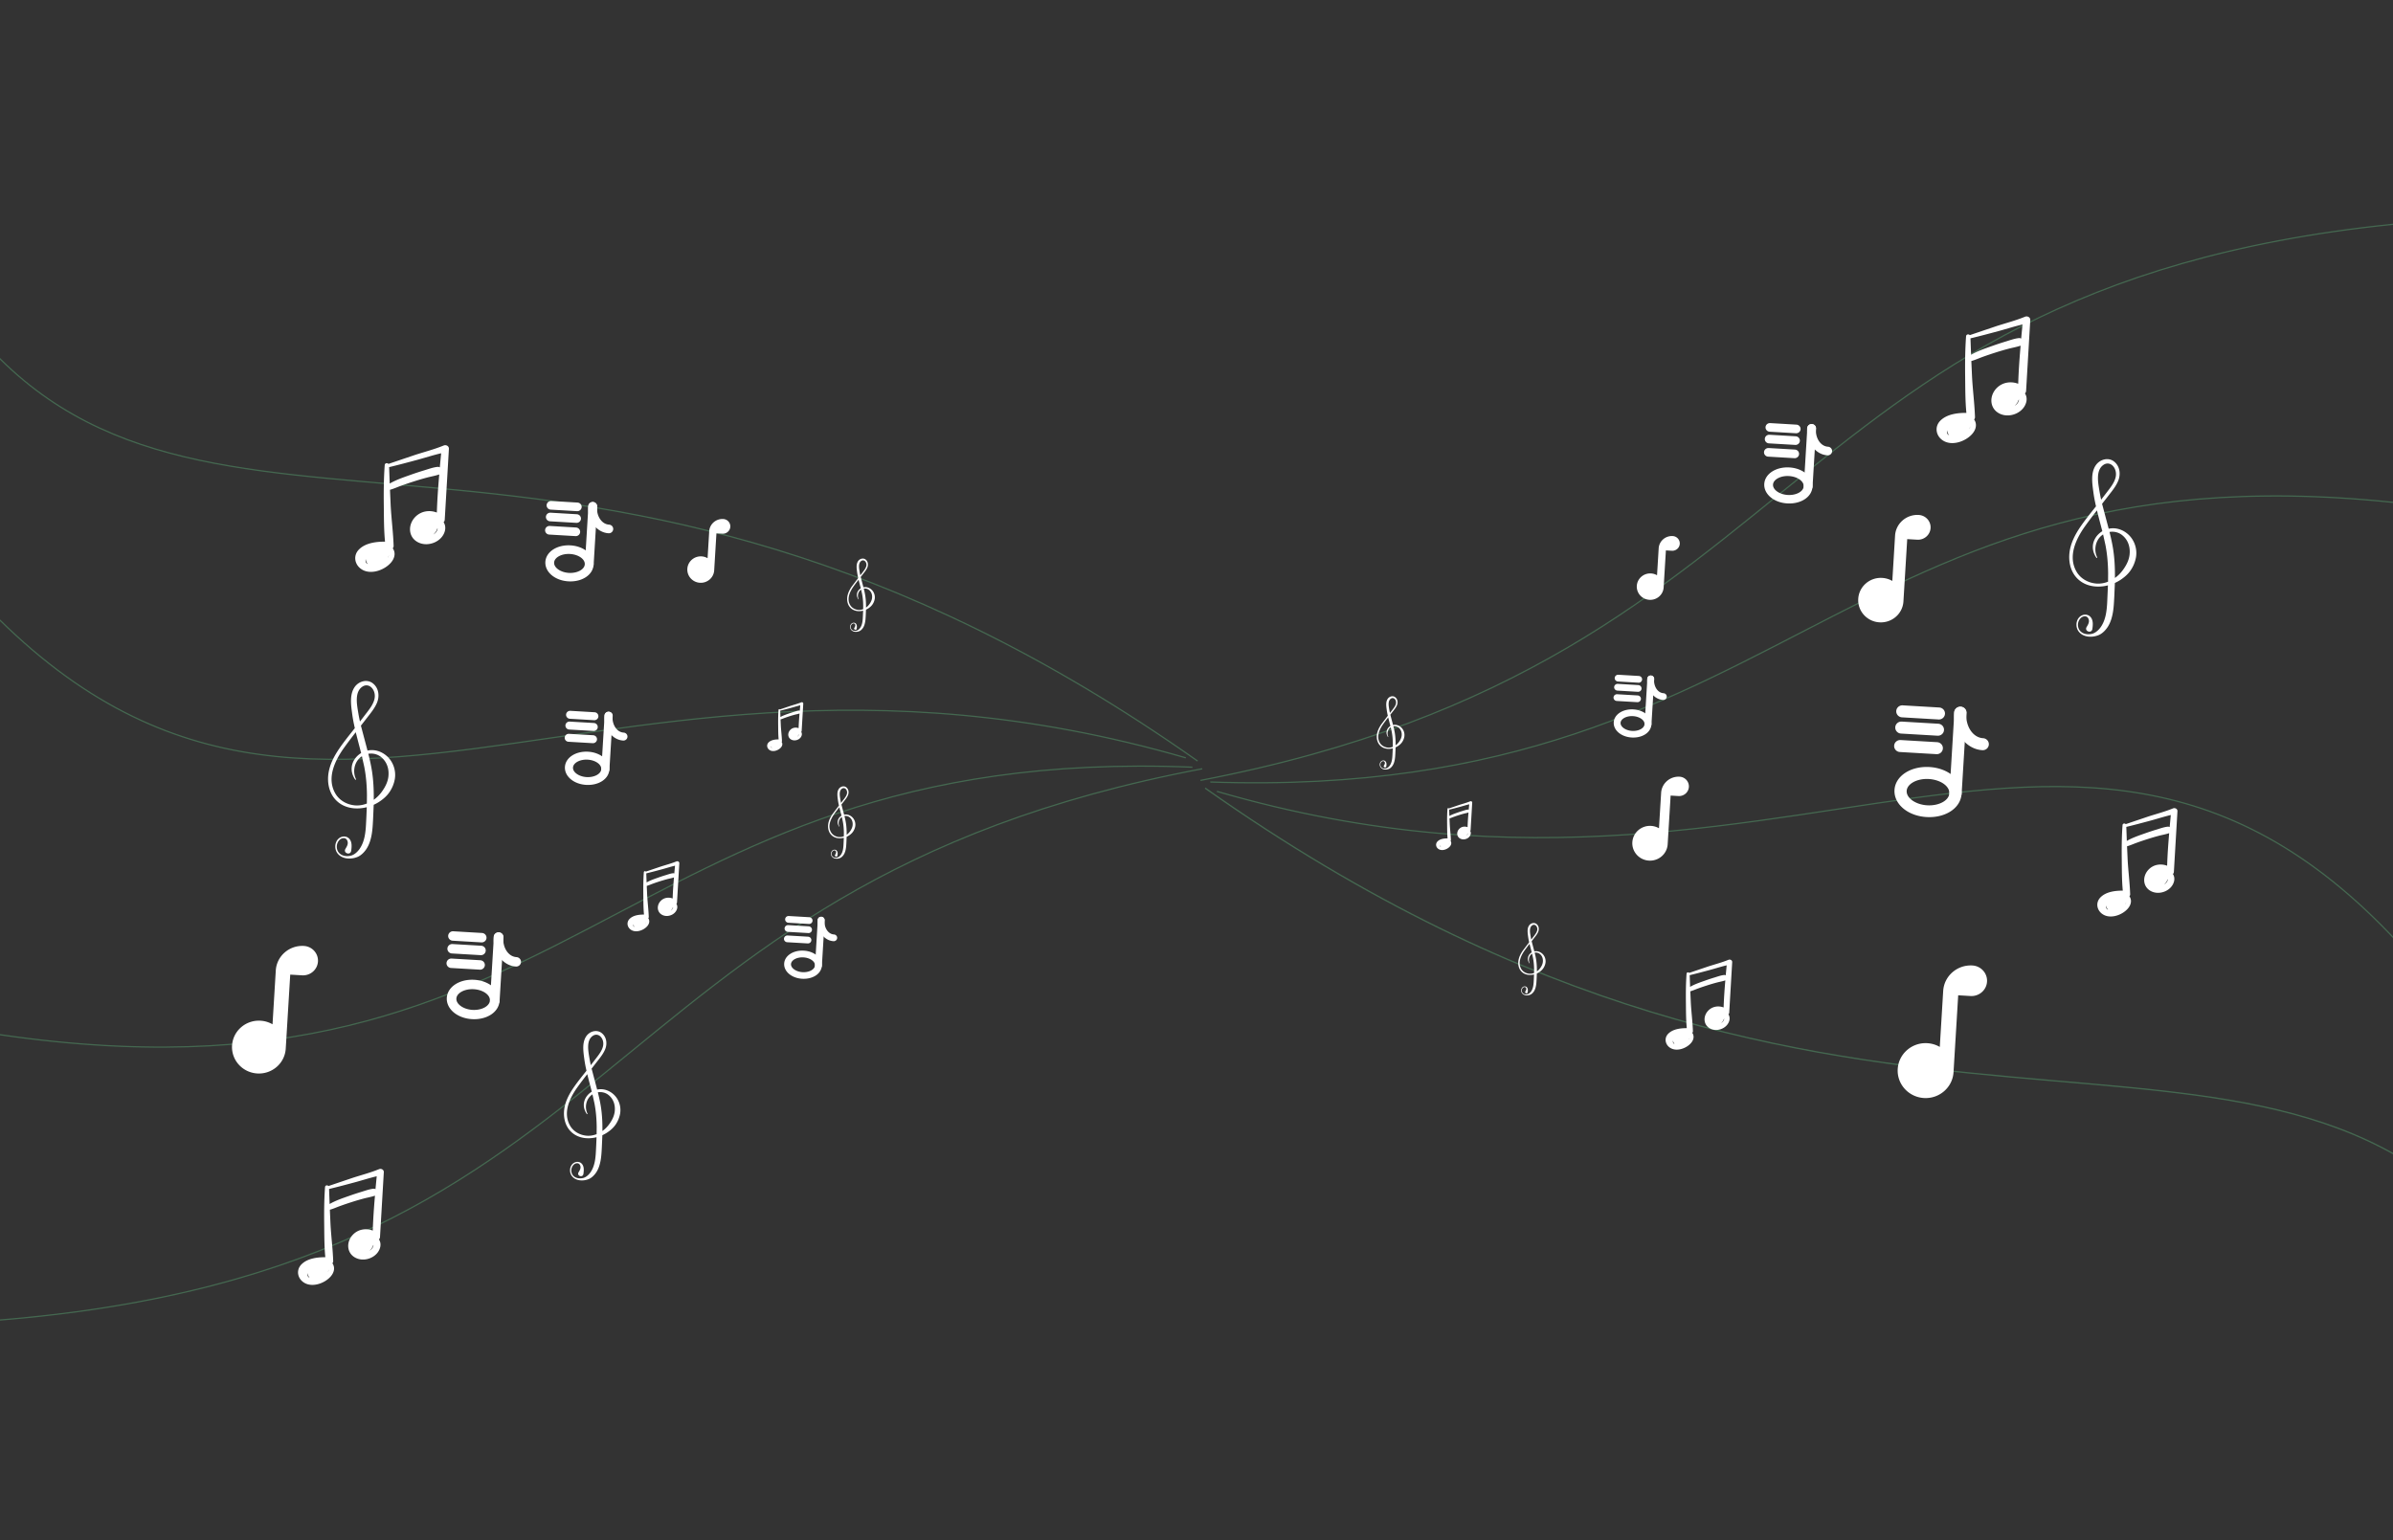 <svg xmlns="http://www.w3.org/2000/svg" width="1920" height="1236" fill="none"><rect width="100%" height="100%" fill="#333333" stroke="none"/><g stroke="#65cb88" stroke-opacity=".35"><path d="M2011.67 1005.43c-195.71-250.01-519.29-2.39-1044.741-373.034" stroke-width="1.04"/><path d="M976.362 635.001C1475.55 780.303 1709.24 422.015 1996.95 849.73M963.178 626.205c508.182-97.367 456.032-414.262 1005.462-450.294M971.069 627.492c485.241 16.677 507.651-299.796 1016.971-215.096M-26.398 258.144c185.064 235.982 490.594 2.528 987.257 352.507m-9.449-2.569C442.254 460.684 205.909 818.412-89.166 389.148m1053.76 227.729C462.409 711.556 515.948 1027.83-27.42 1061.15m984.124-445.56c-473.111-19.242-492.717 296.638-989.79 209.346" stroke-width=".981"/></g><g fill="#fff"><path d="M585.949 422.704c-.198 3.255-3.042 5.736-6.353 5.541l-4.772-.28-1.803 29.703c-.355 5.845-5.464 10.299-11.41 9.95s-10.479-5.369-10.124-11.214 5.463-10.299 11.409-9.95a10.87 10.87 0 0 1 4.824 1.441l1.312-21.597c.35-5.779 5.401-10.183 11.279-9.838 3.311.195 5.835 2.99 5.638 6.244zm963.031 1.024c-.33 5.481-5.13 9.659-10.7 9.332l-8.04-.472-3.04 50.025c-.59 9.844-9.2 17.347-19.21 16.759-10.02-.588-17.65-9.044-17.05-18.888.59-9.843 9.2-17.346 19.21-16.758 2.97.174 5.73 1.04 8.13 2.427l2.21-36.374c.59-9.732 9.09-17.149 18.99-16.568 5.58.327 9.83 5.036 9.5 10.517zm45.29 363.966c-.41 6.766-6.32 11.923-13.21 11.519l-9.92-.582-3.75 61.75c-.74 12.151-11.36 21.412-23.72 20.686s-21.78-11.163-21.05-23.314c.74-12.151 11.36-21.412 23.72-20.686 3.67.215 7.07 1.283 10.03 2.996l2.73-44.899c.73-12.013 11.23-21.169 23.45-20.452 6.88.404 12.13 6.216 11.72 12.982zm-246.53-351.307c-.19 3.254-3.04 5.735-6.35 5.54l-4.77-.28-1.81 29.703c-.35 5.845-5.46 10.299-11.4 9.95-5.95-.349-10.48-5.369-10.13-11.214.36-5.845 5.46-10.299 11.41-9.95 1.76.103 3.4.617 4.82 1.441l1.32-21.597c.35-5.779 5.4-10.183 11.28-9.838 3.31.195 5.83 2.99 5.63 6.245zM255.112 771.527c-.395 6.509-6.084 11.471-12.706 11.082l-9.543-.56-3.607 59.405c-.71 11.69-10.926 20.599-22.819 19.901s-20.959-10.739-20.249-22.429 10.927-20.598 22.819-19.9a21.75 21.75 0 0 1 9.648 2.882l2.623-43.194c.702-11.557 10.802-20.365 22.559-19.675 6.623.389 11.67 5.98 11.275 12.488zm1099.938-140.07c-.26 4.283-4.01 7.547-8.36 7.291l-6.28-.369-2.37 39.083c-.47 7.69-7.19 13.552-15.02 13.092-7.82-.459-13.78-7.065-13.32-14.755.47-7.691 7.19-13.552 15.02-13.093a14.29 14.29 0 0 1 6.34 1.897l1.73-28.418c.46-7.603 7.1-13.398 14.84-12.944 4.36.256 7.68 3.934 7.42 8.216zm-812.361 93.767c.288-.274.489-.657.506-1.133l1.846-31.369c.101-1.273-1.254-1.957-2.334-1.509-4.089 1.678-8.451 2.805-12.662 4.162l-11.813 3.992c-.511-.542-1.595-.419-1.665.541-.437 6.03-.474 12.084-.402 18.122.061 5.222.031 10.591.541 15.828-4.021-.015-8.576.578-11.442 3.351-3.116 3.001-1.896 7.653 1.938 9.389 3.972 1.802 9.412-.308 12.108-3.416 1.284-1.47 2.065-3.424 1.377-5.336a4.443 4.443 0 0 0-.551-1.055c.242-.288.394-.639.392-1-.195-5.951-.98-11.914-1.305-17.861l-.316-7.074c1.624-.44 3.182-1.162 4.754-1.732a149.47 149.47 0 0 1 5.956-2.022 116.28 116.28 0 0 1 5.648-1.656c1.816-.486 3.716-.793 5.492-1.398-.484 5.633-.886 11.27-1.062 16.897-3.273-1.238-7.068-.694-9.659 2.037-3.399 3.578-3.041 9.364 1.863 11.408 4.407 1.839 10.325-.731 11.404-5.457.314-1.458.035-2.706-.614-3.709zm-34.56 16.43c.002-.035.016-.069.018-.103.057.817.364 1.602.931 2.205-.73-.252-1.165-.882-.949-2.102zm9.734-.556a6.87 6.87 0 0 0 .596-1.244c-.098.448-.312.854-.596 1.244zm22.115-40.408c-1.999.208-4.046.983-5.962 1.556a128.187 128.187 0 0 0-5.758 1.894c-3.095 1.097-6.559 2.242-9.467 3.943l-.267-7.281c4.213-1.008 8.386-2.123 12.559-3.25 3.489-.946 6.988-2.077 10.516-2.905l-.592 6.254a1.655 1.655 0 0 0-1.029-.211zm-.736 29.074a4.34 4.34 0 0 1-1.121.934c.8-.709 1.42-1.567 1.7-2.481.078-.1.143-.212.209-.313-.013.592-.265 1.24-.788 1.86zm1204.168-28.468c.45-.423.76-1.017.78-1.753l2.86-48.54c.16-1.97-1.94-3.028-3.61-2.335-6.33 2.597-13.08 4.341-19.6 6.441l-18.27 6.175c-.8-.837-2.47-.648-2.58.838-.68 9.332-.73 18.699-.62 28.041.09 8.082.04 16.389.83 24.493-6.22-.023-13.27.894-17.7 5.185-4.82 4.645-2.94 11.843 3 14.529 6.14 2.789 14.56-.476 18.73-5.285 1.99-2.276 3.2-5.299 2.13-8.257-.22-.589-.49-1.145-.85-1.633.38-.446.61-.989.61-1.547-.3-9.21-1.52-18.436-2.02-27.639l-.49-10.946c2.51-.68 4.92-1.798 7.36-2.68 3.05-1.116 6.11-2.142 9.21-3.129 2.9-.927 5.8-1.782 8.74-2.562 2.81-.753 5.75-1.228 8.5-2.163-.75 8.715-1.37 17.438-1.64 26.145-5.07-1.915-10.94-1.073-14.95 3.152-5.26 5.537-4.7 14.491 2.88 17.653 6.82 2.846 15.98-1.131 17.65-8.443.49-2.256.05-4.188-.95-5.74zm-53.48 25.424c.01-.054.03-.107.03-.16.09 1.264.56 2.479 1.44 3.412-1.13-.39-1.8-1.365-1.47-3.252zm15.07-.86c.36-.626.69-1.273.92-1.925-.15.693-.49 1.321-.92 1.925zm34.22-62.528c-3.1.321-6.27 1.521-9.23 2.408a203.68 203.68 0 0 0-8.91 2.93c-4.79 1.698-10.15 3.469-14.65 6.101l-.41-11.266c6.52-1.559 12.97-3.285 19.43-5.028 5.4-1.465 10.81-3.215 16.27-4.495l-.91 9.677a2.566 2.566 0 0 0-1.59-.327zm-1.14 44.99a6.779 6.779 0 0 1-1.74 1.445c1.24-1.097 2.2-2.426 2.63-3.839.12-.155.22-.329.33-.485-.02.916-.41 1.919-1.22 2.879zM355.915 419.012a2.914 2.914 0 0 0 .916-2.049l3.339-56.745c.183-2.302-2.268-3.539-4.221-2.728-7.397 3.035-15.288 5.074-22.906 7.528l-21.367 7.22c-.925-.979-2.886-.758-3.013.98-.791 10.908-.856 21.859-.727 32.78.111 9.447.056 19.158.978 28.633-7.273-.028-15.513 1.044-20.697 6.06-5.637 5.43-3.43 13.845 3.506 16.985 7.184 3.261 17.025-.557 21.903-6.178 2.323-2.661 3.736-6.195 2.49-9.653a8.03 8.03 0 0 0-.996-1.909c.438-.521.712-1.156.709-1.809-.353-10.765-1.774-21.551-2.362-32.309l-.57-12.797c2.936-.795 5.755-2.101 8.6-3.133a267.98 267.98 0 0 1 10.772-3.657 211.17 211.17 0 0 1 10.218-2.996c3.285-.879 6.721-1.434 9.933-2.528-.875 10.188-1.601 20.385-1.92 30.564-5.92-2.239-12.785-1.254-17.472 3.685-6.149 6.473-5.501 16.94 3.37 20.636 7.972 3.328 18.677-1.322 20.629-9.87.567-2.637.062-4.896-1.112-6.71zm-62.516 29.721c.004-.063.03-.124.033-.187.103 1.478.659 2.898 1.684 3.989-1.321-.456-2.107-1.596-1.717-3.802zm17.609-1.006c.43-.731.818-1.487 1.078-2.25-.177.81-.564 1.544-1.078 2.25zm40.005-73.096c-3.618.376-7.32 1.778-10.785 2.815a233.733 233.733 0 0 0-10.416 3.426c-5.599 1.985-11.866 4.056-17.125 7.133l-.484-13.171c7.622-1.823 15.17-3.84 22.719-5.878 6.31-1.712 12.641-3.758 19.023-5.255l-1.072 11.313a3.005 3.005 0 0 0-1.86-.383zm-1.332 52.594c-.531.642-1.229 1.211-2.028 1.689 1.447-1.281 2.569-2.835 3.075-4.487.14-.181.259-.384.378-.567-.023 1.071-.479 2.243-1.425 3.365zM1624.7 315.676c.52-.495.89-1.189.92-2.049l3.34-56.745c.18-2.302-2.27-3.539-4.23-2.729-7.39 3.036-15.28 5.075-22.9 7.529l-21.37 7.22c-.92-.98-2.88-.758-3.01.979-.79 10.909-.86 21.86-.73 32.781.11 9.447.06 19.158.98 28.633-7.27-.028-15.51 1.044-20.7 6.06-5.63 5.43-3.43 13.845 3.51 16.985 7.18 3.26 17.02-.557 21.9-6.179 2.32-2.66 3.74-6.194 2.49-9.652-.26-.688-.58-1.338-.99-1.909.43-.521.71-1.157.7-1.809-.35-10.765-1.77-21.551-2.36-32.309l-.57-12.797c2.94-.795 5.76-2.101 8.6-3.133a271.14 271.14 0 0 1 10.77-3.657 215.65 215.65 0 0 1 10.22-2.996c3.29-.879 6.72-1.435 9.94-2.529-.88 10.189-1.61 20.386-1.92 30.565-5.92-2.239-12.79-1.255-17.48 3.685-6.15 6.473-5.5 16.94 3.37 20.636 7.98 3.327 18.68-1.322 20.63-9.87.57-2.637.06-4.896-1.11-6.71zm-62.51 29.721c0-.063.02-.125.03-.187.1 1.478.66 2.898 1.68 3.989-1.32-.457-2.11-1.596-1.71-3.802zm17.6-1.006c.43-.732.82-1.487 1.08-2.25-.18.81-.56 1.544-1.08 2.25zm40.01-73.096c-3.62.376-7.32 1.778-10.79 2.815a234.35 234.35 0 0 0-10.41 3.426c-5.6 1.984-11.87 4.056-17.13 7.132l-.48-13.17c7.62-1.823 15.17-3.84 22.72-5.878 6.31-1.712 12.64-3.758 19.02-5.255l-1.07 11.312a3.013 3.013 0 0 0-1.86-.382zm-1.33 52.594c-.53.641-1.23 1.21-2.03 1.689 1.45-1.282 2.57-2.835 3.07-4.487.14-.181.26-.385.38-.567-.02 1.071-.48 2.243-1.42 3.365zM304.05 994.503a2.67 2.67 0 0 0 .839-1.876l3.057-51.959c.167-2.108-2.077-3.241-3.865-2.499-6.773 2.78-13.999 4.646-20.974 6.894l-19.566 6.611c-.847-.897-2.642-.694-2.758.897-.724 9.988-.784 20.016-.666 30.015.101 8.651.051 17.544.896 26.214-6.66-.02-14.205.96-18.952 5.55-5.161 4.98-3.141 12.68 3.21 15.56 6.579 2.98 15.589-.51 20.056-5.66 2.127-2.44 3.421-5.67 2.281-8.84a7.576 7.576 0 0 0-.913-1.75c.401-.47.652-1.06.649-1.65-.323-9.86-1.624-19.738-2.162-29.589l-.523-11.717c2.689-.728 5.27-1.924 7.875-2.868a246.528 246.528 0 0 1 9.864-3.35 193.516 193.516 0 0 1 9.356-2.743c3.008-.805 6.154-1.313 9.096-2.315-.802 9.329-1.467 18.666-1.759 27.987-5.42-2.05-11.706-1.149-15.998 3.374-5.631 5.927-5.037 15.511 3.085 18.891 7.301 3.05 17.102-1.21 18.89-9.03.519-2.418.057-4.486-1.018-6.147zm-57.244 27.217c.004-.06.027-.12.031-.17.094 1.35.602 2.65 1.541 3.65-1.209-.42-1.929-1.46-1.572-3.48zm16.124-.92c.394-.67.749-1.37.987-2.06-.162.74-.516 1.41-.987 2.06zm36.631-66.935c-3.313.345-6.702 1.628-9.876 2.578a212.83 212.83 0 0 0-9.537 3.137c-5.126 1.817-10.865 3.713-15.681 6.531l-.443-12.06c6.979-1.67 13.891-3.517 20.804-5.383 5.777-1.567 11.574-3.441 17.418-4.811l-.982 10.358a2.752 2.752 0 0 0-1.703-.35zm-1.219 48.155c-.487.59-1.126 1.11-1.858 1.55 1.326-1.17 2.353-2.6 2.816-4.109.129-.166.238-.352.346-.519-.02.981-.439 2.058-1.304 3.078zM1386.78 813.899a2.07 2.07 0 0 0 .65-1.457l2.37-40.336c.13-1.637-1.61-2.516-3-1.94-5.25 2.158-10.86 3.607-16.28 5.352l-15.19 5.132c-.65-.696-2.05-.539-2.14.696-.56 7.754-.61 15.539-.52 23.302.08 6.715.04 13.618.7 20.353-5.17-.019-11.03.743-14.71 4.308-4.01 3.86-2.44 9.842 2.49 12.074 5.11 2.318 12.1-.396 15.57-4.392 1.65-1.891 2.65-4.403 1.77-6.861-.18-.49-.41-.951-.71-1.357.31-.371.51-.822.51-1.286-.26-7.653-1.27-15.32-1.68-22.967l-.41-9.097c2.09-.565 4.09-1.493 6.11-2.226 2.54-.928 5.09-1.78 7.66-2.6 2.41-.771 4.82-1.481 7.26-2.13 2.34-.625 4.78-1.02 7.07-1.797-.63 7.242-1.14 14.491-1.37 21.727-4.21-1.592-9.09-.892-12.42 2.619-4.37 4.601-3.91 12.042 2.4 14.669 5.66 2.365 13.27-.94 14.66-7.017.4-1.874.04-3.48-.79-4.769zm-44.44 21.127c0-.045.02-.089.02-.133.08 1.05.47 2.06 1.2 2.835-.94-.324-1.5-1.134-1.22-2.702zm12.52-.715c.3-.52.58-1.057.76-1.599-.12.575-.4 1.097-.76 1.599zm28.44-51.96c-2.58.267-5.21 1.264-7.67 2.001-2.48.751-4.95 1.563-7.4 2.435-3.98 1.411-8.44 2.883-12.18 5.07l-.34-9.362c5.42-1.296 10.78-2.73 16.15-4.178 4.48-1.217 8.98-2.672 13.52-3.736l-.76 8.042a2.132 2.132 0 0 0-1.32-.272zm-.95 37.386c-.38.456-.87.861-1.44 1.201 1.03-.911 1.82-2.015 2.18-3.19a4.57 4.57 0 0 0 .27-.403c-.01.762-.34 1.594-1.01 2.392zM642.855 587.283c.201-.191.341-.458.353-.79l1.287-21.877c.071-.888-.874-1.365-1.627-1.052-2.852 1.17-5.894 1.956-8.831 2.902l-8.238 2.784c-.357-.378-1.113-.292-1.162.377-.305 4.206-.33 8.428-.28 12.639.042 3.642.021 7.386.377 11.039-2.804-.011-5.981.403-7.98 2.336-2.173 2.094-1.322 5.338 1.352 6.549 2.77 1.257 6.564-.215 8.444-2.382.896-1.026 1.441-2.388.961-3.722a3.12 3.12 0 0 0-.385-.736c.169-.201.275-.446.274-.697-.136-4.151-.684-8.309-.911-12.457l-.22-4.933c1.133-.307 2.219-.811 3.316-1.208a103.44 103.44 0 0 1 4.153-1.41 81.166 81.166 0 0 1 3.94-1.155c1.266-.339 2.591-.553 3.829-.975-.337 3.928-.617 7.859-.74 11.784-2.282-.864-4.929-.484-6.736 1.42-2.371 2.496-2.121 6.532 1.299 7.956 3.074 1.283 7.201-.509 7.953-3.805.219-1.017.024-1.887-.428-2.587zm-24.103 11.459c.002-.024.012-.048.013-.072.04.569.254 1.117.649 1.538-.509-.176-.812-.616-.662-1.466zm6.789-.388c.166-.282.316-.573.416-.867a2.332 2.332 0 0 1-.416.867zm15.424-28.182c-1.395.146-2.822.686-4.158 1.086a89.257 89.257 0 0 0-4.016 1.321c-2.159.765-4.575 1.563-6.603 2.749l-.186-5.077c2.939-.703 5.849-1.481 8.759-2.267 2.433-.66 4.874-1.448 7.334-2.026l-.413 4.362a1.16 1.16 0 0 0-.717-.148zm-.514 20.278a3.024 3.024 0 0 1-.782.651c.558-.494.991-1.093 1.186-1.73.054-.07.1-.148.145-.219-.008.413-.184.865-.549 1.298zm539.129 76.261a1.12 1.12 0 0 0 .35-.79l1.29-21.877c.07-.888-.88-1.365-1.63-1.052-2.85 1.17-5.89 1.956-8.83 2.902l-8.24 2.784c-.36-.378-1.11-.292-1.16.377-.31 4.206-.33 8.428-.28 12.639.04 3.642.02 7.386.38 11.039-2.81-.011-5.99.403-7.98 2.336-2.18 2.094-1.33 5.338 1.35 6.549 2.77 1.257 6.56-.215 8.44-2.382.9-1.026 1.44-2.388.96-3.722-.1-.265-.22-.516-.38-.736.17-.201.27-.446.27-.697-.13-4.151-.68-8.309-.91-12.457l-.22-4.933c1.13-.307 2.22-.811 3.32-1.208 1.37-.503 2.75-.965 4.15-1.41 1.3-.418 2.61-.803 3.94-1.155 1.27-.339 2.59-.553 3.83-.975-.34 3.928-.62 7.859-.74 11.784-2.28-.864-4.93-.484-6.74 1.42-2.37 2.496-2.12 6.532 1.3 7.956 3.08 1.283 7.2-.509 7.96-3.805.21-1.017.02-1.887-.43-2.587zm-24.11 11.459c.01-.024.02-.048.02-.072.04.569.25 1.117.65 1.538-.51-.176-.82-.616-.67-1.466zm6.79-.388c.17-.282.32-.573.42-.867-.07.312-.22.595-.42.867zm15.43-28.182c-1.4.146-2.83.686-4.16 1.086-1.35.407-2.68.848-4.02 1.321-2.16.765-4.57 1.563-6.6 2.749l-.19-5.077c2.94-.703 5.85-1.481 8.76-2.267 2.44-.66 4.88-1.448 7.34-2.026l-.42 4.362a1.14 1.14 0 0 0-.71-.148zm-.52 20.278c-.2.247-.47.466-.78.651.56-.494.99-1.093 1.19-1.73.05-.07.1-.148.14-.219-.01.413-.18.865-.55 1.298zm-493.492-14.271c-1.758-1.61-4.102-2.378-6.415-1.883l-2.157-8.15.18-.223 2.915-3.753c.84-1.096 1.635-2.24 2.164-3.517.865-2.098.618-4.682-1.215-6.226-1.923-1.643-4.742-.839-6.085 1.091-1.706 2.446-1.2 5.863-.832 8.628.21 1.625.517 3.231.884 4.817l-5.196 6.843c-1.673 2.482-3.076 5.215-3.459 8.194-.324 2.596.125 5.391 1.694 7.562 2.524 3.476 6.913 4.248 10.862 3.253a211.98 211.98 0 0 1-.24 5.522c-.143 2.759-.451 5.673-2.045 8.031-.654.966-1.74 2.012-2.922 2.293s-2.509.18-3.486-.578c-.898-.684-1.234-1.813-1.06-2.9.185-1.099 1.056-2.309 2.324-2.246.759.044 1.19.782 1.22 1.461.038.75-.383 1.414-.754 2.034-.847 1.411 1.646 2.269 1.877.625.188-1.344.335-2.97-.719-4.025-.819-.807-2.103-.824-3.044-.214-1.621 1.05-1.865 3.499-.779 5 1.459 2.024 4.436 2.152 6.595 1.263 1.256-.51 2.375-1.706 3.075-2.844.818-1.331 1.267-2.858 1.55-4.383.304-1.675.384-3.376.474-5.063l.206-4.765c.709-.32 1.387-.701 2.019-1.131 1.229-.839 2.272-1.759 3.119-2.982a10.96 10.96 0 0 0 1.757-4.253c.473-2.705-.457-5.598-2.507-7.481zm-8.022-22.824c1.064-.673 2.262-.428 3.062.495.868.985 1.105 2.365.815 3.621-.353 1.498-1.263 2.787-2.182 4.007l-2.557 3.33a57.638 57.638 0 0 1-.552-2.847c-.424-2.618-1.308-6.862 1.414-8.606zm-2.561 38.856c-2.614-.247-5.074-1.641-6.374-3.924-2.871-5.015-.121-10.74 2.918-14.965 1.222-1.703 2.5-3.368 3.778-5.021l.682 2.667 1.081 4.14c-1.852 1.117-3.149 3.085-3.104 5.283.021 1.216.472 2.41 1.173 3.409.098.146.31-.017.247-.161-1.152-2.368-.592-5.523 1.531-7.186.137-.108.274-.206.41-.291l.775 3.491c.588 3.047.842 6.111.868 9.207l-.024 2.755c-1.255.487-2.589.724-3.961.596zm10.981-9.27c-.157 1.205-.634 2.403-1.245 3.453-.651 1.13-1.506 2.283-2.487 3.16a11.84 11.84 0 0 1-1.038.838c.034-3.105-.099-6.207-.566-9.283-.298-1.944-.729-3.85-1.208-5.758 1.525-.249 3.131.137 4.35 1.213 1.864 1.616 2.504 4.001 2.194 6.377zm553.394 102.906c-1.76-1.61-4.1-2.378-6.41-1.883l-2.16-8.15.18-.223 2.92-3.753c.83-1.095 1.63-2.24 2.16-3.516.86-2.099.62-4.682-1.22-6.227-1.92-1.642-4.74-.838-6.08 1.092-1.71 2.445-1.2 5.862-.83 8.628.21 1.624.51 3.23.88 4.817l-5.2 6.842c-1.67 2.483-3.07 5.215-3.45 8.194-.33 2.597.12 5.391 1.69 7.562 2.52 3.477 6.91 4.248 10.86 3.254-.05 1.842-.14 3.682-.24 5.521-.14 2.76-.45 5.673-2.04 8.032-.66.966-1.74 2.012-2.93 2.293-1.18.281-2.5.179-3.48-.579-.9-.683-1.23-1.812-1.06-2.9.18-1.098 1.05-2.309 2.32-2.246.76.045 1.19.782 1.22 1.462.04.749-.38 1.414-.75 2.034-.85 1.41 1.64 2.269 1.88.624.18-1.344.33-2.97-.72-4.025-.82-.807-2.11-.824-3.05-.213-1.62 1.049-1.86 3.499-.78 4.999 1.46 2.024 4.44 2.152 6.6 1.263 1.25-.51 2.37-1.706 3.07-2.844.82-1.33 1.27-2.857 1.55-4.382.31-1.675.39-3.376.48-5.064l.2-4.765c.71-.32 1.39-.701 2.02-1.131 1.23-.839 2.27-1.758 3.12-2.981a11.022 11.022 0 0 0 1.76-4.254c.47-2.705-.46-5.597-2.51-7.481zm-8.02-22.824c1.06-.673 2.26-.427 3.06.495.87.986 1.11 2.366.82 3.622-.36 1.498-1.27 2.787-2.18 4.006l-2.56 3.33c-.21-.946-.4-1.892-.55-2.847-.43-2.617-1.31-6.862 1.41-8.606zm-2.56 38.857c-2.61-.247-5.08-1.641-6.38-3.925-2.87-5.015-.12-10.739 2.92-14.964 1.22-1.703 2.5-3.368 3.78-5.022l.68 2.668 1.08 4.139c-1.85 1.118-3.15 3.085-3.1 5.284.02 1.215.47 2.41 1.17 3.408.1.146.31-.017.25-.16-1.15-2.369-.59-5.524 1.53-7.186.14-.109.27-.206.41-.291a103.43 103.43 0 0 1 .78 3.49c.58 3.048.84 6.111.86 9.207a84.08 84.08 0 0 1-.02 2.755c-1.26.487-2.59.724-3.96.597zm10.98-9.271c-.16 1.205-.63 2.404-1.24 3.454-.66 1.13-1.51 2.282-2.49 3.159a12.49 12.49 0 0 1-1.04.838c.03-3.104-.1-6.207-.57-9.282-.29-1.945-.73-3.85-1.2-5.759 1.52-.249 3.13.137 4.35 1.213 1.86 1.616 2.5 4.001 2.19 6.377zM310.606 606.881c-4.313-3.95-10.064-5.835-15.741-4.621l-5.294-19.998c.157-.191.286-.385.442-.548l7.155-9.209c2.059-2.688 4.01-5.496 5.309-8.629 2.123-5.149 1.516-11.49-2.982-15.279-4.717-4.031-11.637-2.058-14.93 2.678-4.187 6.001-2.945 14.385-2.044 21.173.516 3.985 1.27 7.927 2.171 11.82-4.361 5.505-8.808 10.975-12.751 16.791-4.105 6.092-7.548 12.797-8.488 20.107-.795 6.372.306 13.229 4.156 18.556 6.194 8.531 16.965 10.424 26.656 7.984-.129 4.521-.344 9.036-.59 13.55-.352 6.771-1.107 13.92-5.019 19.709-1.603 2.37-4.269 4.936-7.17 5.626s-6.156.441-8.553-1.42c-2.203-1.677-3.028-4.447-2.603-7.116.456-2.696 2.591-5.666 5.705-5.512 1.861.109 2.918 1.92 2.992 3.587.093 1.839-.94 3.469-1.85 4.992-2.078 3.461 4.04 5.567 4.606 1.531.463-3.297.821-7.288-1.764-9.876-2.01-1.981-5.16-2.022-7.469-.524-3.979 2.575-4.578 8.586-1.912 12.268 3.579 4.967 10.885 5.281 16.184 3.099 3.082-1.252 5.828-4.186 7.544-6.979 2.008-3.264 3.111-7.011 3.805-10.753.746-4.112.941-8.285 1.163-12.427l.506-11.691a33.065 33.065 0 0 0 4.954-2.776c3.015-2.059 5.574-4.316 7.653-7.317a26.88 26.88 0 0 0 4.311-10.437c1.162-6.638-1.121-13.736-6.152-18.359zm-19.684-56.007c2.611-1.652 5.551-1.05 7.515 1.215 2.129 2.417 2.711 5.804 1.999 8.887-.865 3.675-3.1 6.839-5.354 9.83l-6.275 8.173c-.501-2.323-.973-4.643-1.356-6.987-1.04-6.423-3.209-16.839 3.471-21.118zm-6.285 95.35c-6.413-.606-12.451-4.027-15.642-9.631-7.044-12.306-.296-26.353 7.162-36.72 2.997-4.18 6.135-8.266 9.27-12.323l1.675 6.546 2.651 10.158c-4.544 2.742-7.726 7.57-7.616 12.965.052 2.983 1.159 5.914 2.877 8.364.242.358.762-.041.608-.394-2.828-5.811-1.453-13.554 3.756-17.633.337-.267.672-.506 1.006-.715l1.902 8.566c1.443 7.479 2.067 14.995 2.131 22.593l-.06 6.76c-3.079 1.195-6.354 1.776-9.72 1.464zm26.946-22.749c-.384 2.957-1.554 5.898-3.053 8.475-1.598 2.772-3.697 5.601-6.104 7.752a29.083 29.083 0 0 1-2.547 2.057c.083-7.618-.242-15.232-1.389-22.779-.732-4.771-1.79-9.447-2.965-14.13 3.743-.612 7.684.336 10.675 2.976 4.575 3.966 6.146 9.818 5.383 15.649zM1707.62 428.877c-4.32-3.95-10.07-5.835-15.74-4.621l-5.3-19.999c.16-.191.29-.384.44-.547l7.16-9.209c2.06-2.688 4.01-5.497 5.31-8.63 2.12-5.149 1.51-11.489-2.98-15.278-4.72-4.031-11.64-2.059-14.93 2.677-4.19 6.002-2.95 14.386-2.05 21.173.52 3.986 1.27 7.927 2.17 11.821-4.36 5.504-8.8 10.975-12.75 16.79-4.1 6.093-7.55 12.797-8.49 20.107-.79 6.373.31 13.229 4.16 18.557 6.19 8.531 16.96 10.424 26.66 7.984l-.59 13.55c-.36 6.771-1.11 13.92-5.02 19.708-1.61 2.371-4.27 4.937-7.17 5.626-2.91.69-6.16.441-8.56-1.419-2.2-1.677-3.02-4.448-2.6-7.117.46-2.695 2.59-5.665 5.71-5.511 1.86.109 2.91 1.919 2.99 3.586.09 1.839-.94 3.47-1.85 4.992-2.08 3.461 4.04 5.568 4.6 1.532.47-3.298.83-7.288-1.76-9.876-2.01-1.981-5.16-2.023-7.47-.525-3.98 2.576-4.58 8.587-1.91 12.268 3.58 4.968 10.88 5.282 16.18 3.1 3.08-1.252 5.83-4.186 7.55-6.979 2.01-3.265 3.11-7.012 3.8-10.754.75-4.111.94-8.284 1.17-12.426l.5-11.692a33.35 33.35 0 0 0 4.96-2.776c3.01-2.058 5.57-4.315 7.65-7.317a26.89 26.89 0 0 0 4.31-10.436c1.16-6.638-1.12-13.736-6.15-18.359zm-19.69-56.007c2.61-1.653 5.55-1.05 7.52 1.214 2.13 2.418 2.71 5.805 2 8.887-.87 3.675-3.1 6.839-5.36 9.831l-6.27 8.172c-.5-2.322-.97-4.643-1.36-6.986-1.04-6.424-3.21-16.839 3.47-21.118zm-6.28 95.35c-6.42-.606-12.45-4.027-15.64-9.631-7.05-12.306-.3-26.354 7.16-36.721 3-4.18 6.13-8.265 9.27-12.323l1.67 6.547 2.65 10.157c-4.54 2.743-7.72 7.57-7.61 12.965.05 2.983 1.16 5.914 2.88 8.365.24.358.76-.041.6-.394-2.82-5.812-1.45-13.555 3.76-17.634.34-.267.67-.505 1.01-.714l1.9 8.566c1.44 7.478 2.06 14.995 2.13 22.592l-.06 6.761c-3.08 1.194-6.36 1.776-9.72 1.464zm26.94-22.75c-.38 2.958-1.55 5.898-3.05 8.476-1.6 2.772-3.7 5.601-6.1 7.752a28.12 28.12 0 0 1-2.55 2.057c.08-7.618-.24-15.232-1.39-22.779-.73-4.772-1.79-9.447-2.96-14.13 3.74-.612 7.68.336 10.67 2.976 4.58 3.965 6.15 9.818 5.38 15.648zM492.361 878.178c-3.629-3.323-8.467-4.909-13.243-3.887l-4.453-16.825c.132-.16.24-.323.371-.46l6.019-7.747c1.733-2.262 3.374-4.625 4.467-7.26 1.786-4.332 1.275-9.666-2.509-12.854-3.968-3.391-9.789-1.732-12.56 2.253-3.522 5.049-2.477 12.102-1.719 17.812.434 3.353 1.068 6.669 1.826 9.944-3.669 4.631-7.41 9.233-10.727 14.126-3.454 5.125-6.35 10.765-7.141 16.915-.669 5.361.257 11.129 3.496 15.611 5.212 7.177 14.272 8.769 22.426 6.717-.109 3.803-.29 7.601-.497 11.399-.296 5.696-.931 11.71-4.223 16.58-1.348 1.994-3.59 4.153-6.032 4.733s-5.178.371-7.195-1.194c-1.853-1.411-2.547-3.741-2.189-5.987.383-2.268 2.18-4.766 4.799-4.637 1.566.092 2.455 1.615 2.517 3.018.078 1.547-.791 2.919-1.556 4.199-1.748 2.912 3.398 4.684 3.874 1.289.39-2.774.692-6.132-1.484-8.309-1.691-1.666-4.34-1.701-6.282-.441-3.348 2.167-3.852 7.224-1.609 10.321 3.011 4.179 9.157 4.443 13.615 2.607 2.592-1.053 4.903-3.521 6.347-5.871 1.689-2.746 2.617-5.898 3.201-9.047.627-3.458.791-6.969.978-10.453l.426-9.836a27.833 27.833 0 0 0 4.168-2.336c2.535-1.732 4.689-3.63 6.437-6.155a22.6 22.6 0 0 0 3.627-8.78c.977-5.585-.943-11.556-5.175-15.445zm-16.56-47.117c2.196-1.39 4.67-.883 6.322 1.022 1.791 2.034 2.281 4.883 1.682 7.476-.728 3.092-2.608 5.754-4.504 8.27l-5.279 6.875c-.422-1.954-.819-3.905-1.141-5.877-.875-5.404-2.7-14.166 2.92-17.766zm-5.287 80.215c-5.396-.51-10.475-3.388-13.159-8.102-5.927-10.353-.25-22.171 6.024-30.892 2.522-3.516 5.161-6.954 7.799-10.367l1.409 5.507 2.231 8.545c-3.823 2.307-6.5 6.369-6.408 10.907.045 2.51.975 4.976 2.421 7.037.203.302.641-.034.512-.331-2.38-4.889-1.223-11.403 3.159-14.835.284-.224.566-.425.846-.601l1.601 7.206c1.213 6.292 1.738 12.615 1.792 19.007l-.05 5.687c-2.59 1.005-5.346 1.495-8.177 1.232zm22.669-19.138c-.323 2.488-1.308 4.962-2.569 7.13-1.345 2.332-3.11 4.712-5.135 6.521a24.503 24.503 0 0 1-2.142 1.731c.069-6.409-.205-12.814-1.169-19.163-.616-4.015-1.506-7.948-2.495-11.888 3.15-.514 6.465.283 8.981 2.504 3.849 3.336 5.17 8.26 4.529 13.165zm206.079-418.989c-1.78-1.63-4.154-2.408-6.497-1.907l-2.184-8.253.182-.226 2.953-3.801c.85-1.109 1.655-2.268 2.191-3.561.876-2.125.625-4.742-1.231-6.305-1.947-1.664-4.802-.85-6.161 1.105-1.728 2.476-1.216 5.937-.844 8.738.213 1.645.524 3.271.896 4.878l-5.262 6.929c-1.695 2.515-3.115 5.282-3.503 8.298-.328 2.63.126 5.46 1.715 7.659 2.556 3.521 7.001 4.302 11.001 3.295a212.962 212.962 0 0 1-.244 5.592c-.145 2.794-.457 5.745-2.071 8.133-.662.979-1.762 2.038-2.959 2.322s-2.541.182-3.53-.585c-.909-.692-1.25-1.836-1.074-2.937.188-1.113 1.069-2.339 2.354-2.275.768.045 1.204.792 1.235 1.48.038.759-.388 1.432-.763 2.06-.858 1.429 1.667 2.298 1.9.632.192-1.36.339-3.007-.728-4.076-.829-.817-2.129-.834-3.082-.216-1.642 1.063-1.889 3.544-.789 5.063 1.477 2.05 4.492 2.18 6.679 1.279 1.272-.516 2.405-1.727 3.114-2.88.828-1.347 1.283-2.894 1.57-4.438.308-1.697.388-3.419.48-5.128l.209-4.825a13.675 13.675 0 0 0 2.044-1.146c1.244-.85 2.301-1.781 3.158-3.02a11.096 11.096 0 0 0 1.78-4.307c.479-2.739-.463-5.669-2.539-7.577zm-8.124-23.114c1.078-.682 2.291-.433 3.101.502.879.997 1.12 2.395.826 3.667-.358 1.517-1.28 2.823-2.21 4.057l-2.59 3.373a59.105 59.105 0 0 1-.559-2.883c-.429-2.651-1.325-6.95 1.432-8.716zm-2.594 39.351c-2.646-.25-5.138-1.662-6.455-3.974-2.907-5.079-.122-10.877 2.956-15.155 1.237-1.725 2.531-3.411 3.825-5.086l.692 2.702 1.094 4.192c-1.876 1.132-3.189 3.124-3.143 5.351.021 1.231.478 2.44 1.187 3.452.1.147.314-.017.251-.163-1.167-2.398-.6-5.594 1.55-7.277.139-.11.277-.209.415-.295l.785 3.535c.596 3.086.853 6.188.879 9.324l-.024 2.79c-1.271.493-2.622.733-4.012.604zm11.121-9.389c-.158 1.221-.642 2.435-1.26 3.498-.66 1.144-1.526 2.312-2.519 3.2-.331.299-.686.586-1.051.849.034-3.144-.1-6.287-.574-9.401-.301-1.97-.738-3.899-1.223-5.832 1.545-.252 3.171.139 4.405 1.228 1.888 1.637 2.537 4.052 2.222 6.458zM1124.2 583.641c-1.78-1.63-4.16-2.408-6.5-1.907l-2.19-8.253c.07-.079.12-.159.19-.226l2.95-3.801c.85-1.109 1.65-2.268 2.19-3.561.88-2.125.63-4.742-1.23-6.305-1.95-1.664-4.8-.85-6.16 1.105-1.73 2.476-1.22 5.937-.85 8.738.22 1.645.53 3.271.9 4.878l-5.26 6.929c-1.7 2.515-3.12 5.282-3.5 8.298-.33 2.63.12 5.46 1.71 7.659 2.56 3.52 7 4.302 11 3.295-.05 1.865-.14 3.729-.24 5.592-.15 2.794-.46 5.744-2.07 8.133-.67.979-1.77 2.038-2.96 2.322-1.2.285-2.54.182-3.53-.585-.91-.693-1.25-1.836-1.08-2.938.19-1.112 1.07-2.338 2.36-2.274.77.045 1.2.792 1.23 1.48.04.759-.39 1.432-.76 2.06-.86 1.429 1.67 2.298 1.9.632.19-1.361.34-3.008-.73-4.076-.83-.817-2.13-.834-3.08-.216-1.64 1.063-1.89 3.544-.79 5.063 1.48 2.05 4.49 2.18 6.68 1.279 1.27-.516 2.4-1.727 3.11-2.88.83-1.347 1.29-2.894 1.57-4.438.31-1.697.39-3.419.48-5.128l.21-4.825a13.64 13.64 0 0 0 2.05-1.146c1.24-.85 2.3-1.781 3.15-3.02a10.96 10.96 0 0 0 1.78-4.307c.48-2.739-.46-5.669-2.53-7.577zm-8.13-23.114c1.08-.682 2.29-.433 3.1.502.88.997 1.12 2.395.83 3.667-.36 1.517-1.28 2.823-2.21 4.057l-2.59 3.373a56.82 56.82 0 0 1-.56-2.883c-.43-2.651-1.33-6.95 1.43-8.716zm-2.59 39.351c-2.65-.25-5.14-1.662-6.46-3.974-2.9-5.079-.12-10.877 2.96-15.155 1.24-1.725 2.53-3.411 3.82-5.086l.69 2.702 1.1 4.192c-1.88 1.132-3.19 3.124-3.14 5.351.02 1.231.47 2.44 1.18 3.452.1.147.32-.017.25-.163-1.16-2.398-.6-5.594 1.55-7.277.14-.111.28-.209.42-.295.28 1.175.54 2.35.78 3.535.6 3.086.86 6.188.88 9.324.01.935 0 1.868-.02 2.79-1.27.493-2.62.733-4.01.604zm11.12-9.389c-.16 1.221-.64 2.435-1.26 3.498-.66 1.144-1.53 2.312-2.52 3.2-.33.299-.69.586-1.05.848.03-3.143-.1-6.286-.58-9.4-.3-1.97-.73-3.899-1.22-5.832 1.55-.252 3.17.139 4.41 1.228 1.88 1.637 2.53 4.052 2.22 6.458zM656.521 777.452a2.696 2.696 0 0 1-.269-.029l-.264-.054-.257-.08-.249-.104-.236-.128a2.79 2.79 0 0 1-.223-.149l-.207-.171-.189-.19a2.584 2.584 0 0 1-.169-.207 2.76 2.76 0 0 1-.148-.222l-.124-.235-.101-.247-.076-.254-.049-.261a2.61 2.61 0 0 1-.024-.265l.003-.265 2.213-36.449a2.63 2.63 0 0 1 .029-.264 2.54 2.54 0 0 1 .056-.259l.081-.253c.031-.083.066-.165.106-.244a2.51 2.51 0 0 1 .129-.233l.153-.219a2.59 2.59 0 0 1 .173-.204l.193-.186.21-.166.226-.145.24-.122.25-.099.26-.075.265-.049.269-.023a2.68 2.68 0 0 1 .269.003l.269.028.264.055.257.08.249.104.236.127.223.15.207.171.189.189.169.207a3.113 3.113 0 0 1 .272.458c.038.08.071.162.101.246l.075.255c.021.086.038.173.05.261a2.94 2.94 0 0 1 .024.264l-.003.266-2.213 36.448a2.567 2.567 0 0 1-.029.264 2.56 2.56 0 0 1-.056.26l-.081.253a2.397 2.397 0 0 1-.106.244 2.51 2.51 0 0 1-.129.233l-.153.219c-.054.071-.112.139-.173.203s-.126.127-.193.186a2.61 2.61 0 0 1-.211.166 2.643 2.643 0 0 1-.226.146l-.239.122-.25.099-.26.075-.265.048a2.42 2.42 0 0 1-.269.024c-.09.003-.18.002-.269-.003z"/><path d="M668.781 755.223c-7.495-.44-13.283-8.123-12.744-17.006a2.633 2.633 0 0 1 .085-.523 2.88 2.88 0 0 1 .081-.254c.031-.083.067-.164.106-.244a2.64 2.64 0 0 1 .13-.232c.047-.076.098-.149.152-.22a3.04 3.04 0 0 1 .173-.203c.062-.065.126-.127.193-.186a3.08 3.08 0 0 1 .211-.166 2.8 2.8 0 0 1 .226-.145 2.694 2.694 0 0 1 .49-.222 2.84 2.84 0 0 1 .259-.074 2.63 2.63 0 0 1 .265-.049c.089-.012.179-.02.269-.023a2.7 2.7 0 0 1 .27.002c.09.006.179.015.268.029a2.63 2.63 0 0 1 .264.055 2.65 2.65 0 0 1 .258.08 2.55 2.55 0 0 1 .248.104c.081.038.16.081.237.127a3.08 3.08 0 0 1 .222.15 2.61 2.61 0 0 1 .207.171 2.81 2.81 0 0 1 .189.189c.06.067.116.136.169.207a2.95 2.95 0 0 1 .148.222 2.65 2.65 0 0 1 .124.236 2.866 2.866 0 0 1 .177.501 2.553 2.553 0 0 1 .073.525 2.36 2.36 0 0 1-.003.266c-.364 5.993 2.996 11.013 7.581 11.283a2.73 2.73 0 0 1 .269.029c.088.013.177.031.264.054a2.55 2.55 0 0 1 .257.08 2.45 2.45 0 0 1 .248.104c.081.038.16.081.237.127a3.1 3.1 0 0 1 .223.15c.072.054.141.111.207.171a2.58 2.58 0 0 1 .188.189 2.79 2.79 0 0 1 .17.207 2.94 2.94 0 0 1 .147.222 2.66 2.66 0 0 1 .125.236 2.76 2.76 0 0 1 .101.246 2.86 2.86 0 0 1 .075.255c.021.086.038.173.05.261a2.94 2.94 0 0 1 .024.264 2.95 2.95 0 0 1-.003.266 2.633 2.633 0 0 1-.085.523 2.88 2.88 0 0 1-.081.254 2.9 2.9 0 0 1-.106.244 2.64 2.64 0 0 1-.13.232 2.584 2.584 0 0 1-.152.219 2.82 2.82 0 0 1-.173.204 3.076 3.076 0 0 1-.193.186 3.08 3.08 0 0 1-.211.166 2.8 2.8 0 0 1-.226.145 2.694 2.694 0 0 1-.489.222 2.86 2.86 0 0 1-.26.074 2.63 2.63 0 0 1-.265.049c-.089.012-.179.02-.269.023a2.7 2.7 0 0 1-.27-.002zm-25.195 30.14c-8.456-.496-14.797-5.881-14.412-12.225s7.379-10.812 15.781-10.319 14.799 5.855 14.413 12.199-7.271 10.845-15.782 10.345zm1.041-17.144c-5.217-.306-9.773 2.136-9.968 5.349s4.032 6.198 9.248 6.504 9.774-2.136 9.97-5.376-3.979-6.167-9.25-6.477zm4.385-26.838-16.473-.967-.269-.028a2.943 2.943 0 0 1-.264-.055 2.55 2.55 0 0 1-.257-.08 2.567 2.567 0 0 1-.249-.104l-.236-.127-.223-.15-.207-.171-.189-.189-.169-.207a2.523 2.523 0 0 1-.147-.223 2.51 2.51 0 0 1-.125-.235 2.76 2.76 0 0 1-.101-.246l-.075-.255a2.556 2.556 0 0 1-.05-.261 2.94 2.94 0 0 1-.024-.264l.003-.266a2.58 2.58 0 0 1 .029-.263 2.5 2.5 0 0 1 .056-.26l.081-.253c.031-.084.066-.165.106-.245l.129-.232.153-.219a2.59 2.59 0 0 1 .173-.204l.193-.186.211-.166a2.78 2.78 0 0 1 .225-.145l.24-.123.25-.099.26-.074.265-.049.269-.023a2.43 2.43 0 0 1 .27.003l16.473.967.268.028.264.055a2.65 2.65 0 0 1 .258.08 2.55 2.55 0 0 1 .248.104c.081.038.16.081.237.127l.223.15.206.171.189.189c.06.066.116.135.169.207l.148.222.124.236c.038.08.072.162.101.246a2.57 2.57 0 0 1 .076.255 2.86 2.86 0 0 1 .05.261c.012.087.02.176.023.264a2.34 2.34 0 0 1-.003.265 2.567 2.567 0 0 1-.029.264l-.055.26-.081.253-.106.245-.13.232a2.584 2.584 0 0 1-.152.219l-.174.204a2.41 2.41 0 0 1-.193.185 2.606 2.606 0 0 1-.21.167l-.226.145a2.46 2.46 0 0 1-.24.122c-.081.037-.165.07-.25.099l-.259.075-.265.049-.269.023a2.7 2.7 0 0 1-.27-.003zm-.444 7.317-16.474-.967-.268-.029a2.63 2.63 0 0 1-.264-.055 2.827 2.827 0 0 1-.257-.079l-.249-.104-.236-.128a3.064 3.064 0 0 1-.43-.32l-.189-.19a2.584 2.584 0 0 1-.169-.207l-.147-.222a2.42 2.42 0 0 1-.125-.236 2.644 2.644 0 0 1-.101-.246l-.076-.255a2.553 2.553 0 0 1-.073-.525l.003-.265c.005-.089.015-.177.029-.264a2.56 2.56 0 0 1 .056-.26 2.643 2.643 0 0 1 .187-.497 2.51 2.51 0 0 1 .129-.233l.153-.219a2.59 2.59 0 0 1 .173-.204l.193-.185.21-.167.226-.145.24-.122.25-.099.259-.075.266-.049.268-.023.27.003 16.473.967c.09.005.18.015.269.029a2.94 2.94 0 0 1 .264.054l.257.08.249.104.236.128.223.149.207.171c.066.06.129.123.189.19a2.76 2.76 0 0 1 .169.206l.148.223.124.235a2.78 2.78 0 0 1 .101.247l.076.254.049.261c.013.088.02.176.024.264l-.003.266a2.63 2.63 0 0 1-.029.264 2.54 2.54 0 0 1-.056.259 2.34 2.34 0 0 1-.081.254 2.5 2.5 0 0 1-.106.244l-.129.232a2.54 2.54 0 0 1-.153.22l-.173.203a2.61 2.61 0 0 1-.193.186 2.78 2.78 0 0 1-.21.166l-.226.145a2.71 2.71 0 0 1-.24.123l-.25.099-.259.074a2.65 2.65 0 0 1-.266.049l-.268.023a2.7 2.7 0 0 1-.27-.002zM648.063 757.014l-16.474-.967-.268-.029a2.63 2.63 0 0 1-.264-.055 2.827 2.827 0 0 1-.257-.079l-.249-.105a2.545 2.545 0 0 1-.236-.127l-.223-.15-.207-.17-.189-.19a2.584 2.584 0 0 1-.169-.207l-.147-.222a2.42 2.42 0 0 1-.125-.236 2.644 2.644 0 0 1-.101-.246l-.076-.255a2.586 2.586 0 0 1-.049-.26 2.35 2.35 0 0 1-.024-.265l.003-.265c.005-.089.015-.177.029-.264a2.56 2.56 0 0 1 .056-.26c.022-.086.049-.17.081-.253l.106-.244a2.51 2.51 0 0 1 .129-.233 2.38 2.38 0 0 1 .153-.219c.054-.071.112-.138.173-.204a2.59 2.59 0 0 1 .193-.185c.067-.059.137-.114.21-.166l.226-.146.24-.122.25-.099.259-.075.266-.049.268-.023.27.003 16.473.967c.09.005.18.015.269.029l.264.054.257.08.249.104.236.128.223.149.207.171.189.189.169.208c.053.071.102.145.148.222l.124.235a2.76 2.76 0 0 1 .101.246l.076.255.049.261a2.61 2.61 0 0 1 .024.265l-.003.265a2.63 2.63 0 0 1-.029.264 2.62 2.62 0 0 1-.056.26c-.022.085-.049.17-.081.253a2.5 2.5 0 0 1-.106.244l-.129.233a2.69 2.69 0 0 1-.153.219l-.173.203a2.61 2.61 0 0 1-.193.186 2.78 2.78 0 0 1-.21.166l-.226.145a2.71 2.71 0 0 1-.24.123l-.25.099-.259.074a2.65 2.65 0 0 1-.266.049l-.268.023a2.7 2.7 0 0 1-.27-.002zm674.057-173.145-.27-.029-.27-.055-.25-.079a2.18 2.18 0 0 1-.25-.105l-.24-.127a2.233 2.233 0 0 1-.22-.15l-.21-.171a2.12 2.12 0 0 1-.19-.189c-.06-.066-.11-.135-.17-.207l-.14-.222a2.266 2.266 0 0 1-.23-.482l-.08-.255-.05-.261-.02-.264v-.265l2.22-36.449a1.18 1.18 0 0 1 .03-.264c.01-.087.03-.174.05-.26a2.25 2.25 0 0 1 .08-.253 2.31 2.31 0 0 1 .11-.244l.13-.233.15-.219a2.15 2.15 0 0 1 .17-.203l.2-.186c.06-.059.13-.114.21-.166.07-.052.15-.101.22-.145l.24-.123a3.24 3.24 0 0 1 .25-.099l.26-.074.27-.049.27-.024.27.003.26.029.27.055c.09.022.17.049.26.079l.24.104c.09.039.16.082.24.128s.15.096.22.15c.08.053.14.11.21.17a2.13 2.13 0 0 1 .19.19c.06.066.12.135.17.207l.15.222.12.235a2.28 2.28 0 0 1 .1.247l.08.254.05.261.02.265v.265l-2.22 36.449c0 .088-.01.176-.02.264l-.06.259c-.02.086-.05.17-.08.254a2.31 2.31 0 0 1-.11.244l-.13.233c-.04.075-.09.148-.15.219a2.15 2.15 0 0 1-.17.203 2.22 2.22 0 0 1-.2.186 1.4 1.4 0 0 1-.21.166 2.04 2.04 0 0 1-.22.145l-.24.123a3.24 3.24 0 0 1-.25.099l-.26.074c-.09.021-.18.037-.27.049l-.26.023a2.7 2.7 0 0 1-.27-.002z"/><path d="M1334.38 561.639c-7.5-.44-13.29-8.123-12.75-17.005l.03-.264c.02-.087.03-.174.06-.26.02-.085.05-.17.08-.253s.06-.164.1-.244.09-.157.13-.233c.05-.075.1-.149.16-.219a2.16 2.16 0 0 1 .17-.204 2.22 2.22 0 0 1 .19-.185 4.35 4.35 0 0 1 .21-.166c.08-.052.15-.101.23-.145s.16-.086.24-.123a2.17 2.17 0 0 1 .25-.099 2.14 2.14 0 0 1 .26-.074c.09-.021.17-.037.26-.05a3.07 3.07 0 0 1 .27-.023 3.04 3.04 0 0 1 .27.003 2.75 2.75 0 0 1 .27.029c.09.014.18.032.26.054a2.33 2.33 0 0 1 .26.08 2.18 2.18 0 0 1 .25.104c.08.039.16.081.24.128.07.046.15.096.22.15a5.22 5.22 0 0 1 .21.17c.06.06.13.123.18.19.06.066.12.135.17.207.06.071.11.145.15.222a2.25 2.25 0 0 1 .13.235c.03.081.07.163.1.247a2.22 2.22 0 0 1 .07.254 2.4 2.4 0 0 1 .05.261l.03.265c0 .088 0 .177-.01.265-.36 5.994 3 11.014 7.58 11.283a2.75 2.75 0 0 1 .27.029c.09.014.18.032.27.054a3.016 3.016 0 0 1 .74.312 2.07 2.07 0 0 1 .22.15 5.22 5.22 0 0 1 .21.17c.06.061.13.124.19.19s.11.135.17.207a2.17 2.17 0 0 1 .27.458c.04.08.07.162.1.246a2.18 2.18 0 0 1 .07.255c.03.086.04.173.05.26.02.088.02.176.03.265v.265l-.03.264-.06.26c-.02.085-.05.17-.08.253a2.31 2.31 0 0 1-.11.244c-.04.08-.08.157-.13.233a1.22 1.22 0 0 1-.15.219c-.05.07-.11.138-.17.204s-.13.126-.19.185c-.07.059-.14.114-.22.166a1.9 1.9 0 0 1-.22.145c-.08.045-.16.086-.24.123a3.24 3.24 0 0 1-.25.099 2.815 2.815 0 0 1-.53.124 2.89 2.89 0 0 1-.26.023 3.04 3.04 0 0 1-.27-.003zm-25.2 30.141c-8.46-.496-14.8-5.881-14.41-12.226.38-6.345 7.38-10.811 15.78-10.318s14.8 5.854 14.41 12.199c-.38 6.344-7.27 10.845-15.78 10.345zm1.04-17.144c-5.21-.307-9.77 2.136-9.97 5.348-.19 3.213 4.04 6.198 9.25 6.504 5.22.306 9.78-2.136 9.97-5.376.2-3.239-3.98-6.167-9.25-6.476zm4.39-26.838-16.48-.967a2.27 2.27 0 0 1-.26-.029l-.27-.054-.26-.08-.24-.104c-.09-.039-.16-.082-.24-.128s-.15-.096-.22-.15c-.08-.053-.14-.11-.21-.17a2.13 2.13 0 0 1-.19-.19 2.075 2.075 0 0 1-.17-.207l-.15-.222-.12-.235a2.28 2.28 0 0 1-.1-.247l-.08-.255-.05-.26-.02-.265v-.265l.03-.264c.02-.088.03-.174.06-.26.02-.085.05-.17.08-.253l.1-.244.13-.233.16-.219a2.03 2.03 0 0 1 .17-.203l.19-.186.21-.166.23-.146.24-.122a2.17 2.17 0 0 1 .25-.099 2.14 2.14 0 0 1 .26-.074c.08-.021.17-.037.26-.049s.18-.02.27-.024l.27.003 16.47.967a2.75 2.75 0 0 1 .27.029l.27.054.25.08c.09.031.17.066.25.104l.24.128c.08.046.15.096.22.149l.21.171a2.13 2.13 0 0 1 .19.19c.06.066.11.135.17.207l.14.222a2.25 2.25 0 0 1 .13.235 2.28 2.28 0 0 1 .1.247l.08.255.05.26.02.265v.265l-.03.264-.06.26c-.02.085-.05.17-.08.253a2.31 2.31 0 0 1-.11.244c-.03.08-.08.157-.13.233-.04.075-.09.148-.15.219a2.15 2.15 0 0 1-.17.203c-.06.065-.13.127-.19.186l-.21.166-.23.145-.24.123a3.24 3.24 0 0 1-.25.099l-.26.074-.26.049-.27.024a3.04 3.04 0 0 1-.27-.003zm-.45 7.316-16.47-.967a2.75 2.75 0 0 1-.27-.029 2.17 2.17 0 0 1-.26-.054l-.26-.08a2.18 2.18 0 0 1-.25-.104l-.24-.128-.22-.149-.21-.171-.18-.19-.17-.206a1.245 1.245 0 0 1-.15-.223 2.25 2.25 0 0 1-.13-.235l-.1-.247a2.22 2.22 0 0 1-.07-.254l-.05-.261-.03-.264.01-.266a1.19 1.19 0 0 1 .03-.264c.01-.087.03-.174.05-.259l.08-.254a2.31 2.31 0 0 1 .11-.244l.13-.233.15-.219.17-.203.2-.186.21-.166c.07-.052.15-.1.22-.145l.24-.123.25-.099.26-.074.27-.049.27-.023a2.7 2.7 0 0 1 .27.002l16.47.967.27.029c.09.014.18.032.26.055a2.33 2.33 0 0 1 .26.079l.25.104.24.128.22.15c.07.053.14.11.2.17a2.27 2.27 0 0 1 .19.19c.06.066.12.135.17.207.06.072.1.146.15.222a2.17 2.17 0 0 1 .13.236l.1.246c.03.084.05.169.07.255l.05.261.02.264c.01.089.01.177 0 .265 0 .089-.01.177-.03.264-.01.088-.03.174-.05.26l-.08.253-.11.244-.13.233-.15.219c-.06.071-.11.139-.18.204l-.19.185-.21.167-.22.145-.24.122-.25.099-.26.075-.27.049-.27.023a3.04 3.04 0 0 1-.27-.003zM1313.66 563.43l-16.48-.967a2.55 2.55 0 0 1-.26-.029l-.27-.054-.26-.08-.24-.104-.24-.128a2.066 2.066 0 0 1-.22-.149c-.08-.054-.14-.111-.21-.171s-.13-.123-.19-.19l-.17-.206-.15-.223-.12-.235a2.35 2.35 0 0 1-.1-.246l-.08-.255-.05-.261-.02-.265v-.265l.03-.264c.02-.087.03-.174.06-.26.02-.085.05-.17.08-.253l.1-.244.13-.233.16-.219a2.15 2.15 0 0 1 .17-.203l.19-.186.21-.166.23-.145.24-.123a2.17 2.17 0 0 1 .25-.099c.08-.029.17-.053.26-.074l.26-.049.27-.023a2.7 2.7 0 0 1 .27.002l16.48.967.26.029.27.055.26.079.24.105.24.127c.08.046.15.096.22.15l.21.17a2.27 2.27 0 0 1 .19.19c.06.066.11.135.17.207l.15.222.12.236c.04.08.07.162.1.246l.08.255.05.261.02.264v.265l-.03.264c-.02.088-.03.174-.06.26a2.25 2.25 0 0 1-.08.253l-.1.244-.13.233-.16.219a2.04 2.04 0 0 1-.17.204c-.06.065-.13.127-.19.185l-.21.166-.23.146-.24.122a2.17 2.17 0 0 1-.25.099c-.08.029-.17.054-.26.075l-.26.049-.27.023a3.04 3.04 0 0 1-.27-.003zm-828.124 57.023-.317-.035a2.955 2.955 0 0 1-.311-.064l-.304-.094a3.13 3.13 0 0 1-.293-.123l-.279-.15-.263-.177-.245-.201-.222-.224a3.323 3.323 0 0 1-.2-.244l-.174-.263-.147-.277-.119-.291a3.216 3.216 0 0 1-.148-.608l-.028-.312a2.99 2.99 0 0 1 .004-.314l2.611-43.009a2.96 2.96 0 0 1 .035-.311 2.94 2.94 0 0 1 .065-.307c.027-.101.059-.2.096-.299l.125-.288a2.94 2.94 0 0 1 .153-.274c.055-.089.115-.175.179-.259l.205-.24c.072-.077.148-.15.228-.219l.248-.196c.086-.062.175-.119.267-.171a3.26 3.26 0 0 1 .282-.145l.296-.117.306-.088.313-.057a3.06 3.06 0 0 1 .317-.028c.106-.004.212-.003.318.004l.317.033.312.065c.102.026.204.058.303.094a3.02 3.02 0 0 1 .293.123 3.27 3.27 0 0 1 .28.15l.262.177.245.201c.078.071.152.146.222.224l.2.244.174.262.147.278a3.06 3.06 0 0 1 .119.291c.035.098.065.199.089.3l.059.308a2.99 2.99 0 0 1 .028.312l-.003.313-2.612 43.01a2.96 2.96 0 0 1-.035.311 2.94 2.94 0 0 1-.065.307l-.096.298a2.94 2.94 0 0 1-.124.288l-.153.275-.18.259-.205.24-.228.219-.248.196-.267.171a3.26 3.26 0 0 1-.282.145l-.295.117-.306.087a3.073 3.073 0 0 1-.313.058l-.317.028a3.39 3.39 0 0 1-.319-.003z"/><path d="M500.004 594.221c-8.845-.519-15.674-9.585-15.038-20.066a3.25 3.25 0 0 1 .034-.311 3.16 3.16 0 0 1 .066-.307 3.15 3.15 0 0 1 .096-.299c.036-.098.078-.194.124-.288a3.2 3.2 0 0 1 .154-.274c.055-.089.115-.176.179-.259a3.33 3.33 0 0 1 .205-.24 3.334 3.334 0 0 1 .476-.415 3.11 3.11 0 0 1 .267-.172 3.393 3.393 0 0 1 .578-.261 3.22 3.22 0 0 1 .305-.088 3.74 3.74 0 0 1 .313-.058 3.38 3.38 0 0 1 .318-.027 3.373 3.373 0 0 1 .635.037 3.73 3.73 0 0 1 .311.064 3.24 3.24 0 0 1 .304.095 3.284 3.284 0 0 1 .572.273 3.18 3.18 0 0 1 .263.177c.085.063.166.13.244.201a3.14 3.14 0 0 1 .223.224 3.37 3.37 0 0 1 .2.244 3.5 3.5 0 0 1 .174.262 2.95 2.95 0 0 1 .147.278 3.35 3.35 0 0 1 .119.291 3.217 3.217 0 0 1 .148.608 3.65 3.65 0 0 1 .028.312 2.97 2.97 0 0 1-.004.313c-.429 7.073 3.535 12.997 8.946 13.314a3.35 3.35 0 0 1 .316.034 3.32 3.32 0 0 1 .312.065c.103.026.204.057.304.094a3.41 3.41 0 0 1 .293.122 3.26 3.26 0 0 1 .279.151 3.356 3.356 0 0 1 .507.378c.078.071.152.146.223.224a2.9 2.9 0 0 1 .199.244 3.215 3.215 0 0 1 .322.54 3.35 3.35 0 0 1 .119.291c.034.098.064.198.089.3a3.56 3.56 0 0 1 .059.308c.014.104.023.208.027.312a2.97 2.97 0 0 1-.003.313 2.977 2.977 0 0 1-.035.312 2.92 2.92 0 0 1-.065.306 3.15 3.15 0 0 1-.096.299 2.814 2.814 0 0 1-.125.288 2.96 2.96 0 0 1-.153.275 2.84 2.84 0 0 1-.18.258 3.113 3.113 0 0 1-.204.24 3.15 3.15 0 0 1-.476.416 3.36 3.36 0 0 1-.267.171 3.12 3.12 0 0 1-.282.144 3.137 3.137 0 0 1-.296.117 2.95 2.95 0 0 1-.305.088 3.375 3.375 0 0 1-.313.058 3.38 3.38 0 0 1-.318.027 3.373 3.373 0 0 1-.318-.003zm-29.731 35.567c-9.978-.586-17.46-6.94-17.005-14.427s8.707-12.758 18.621-12.176 17.462 6.908 17.008 14.395-8.58 12.797-18.624 12.208zm1.229-20.231c-6.156-.361-11.533 2.521-11.763 6.312s4.758 7.313 10.914 7.674 11.532-2.52 11.764-6.343-4.695-7.278-10.915-7.643zm5.174-31.668-19.438-1.141-.317-.034-.312-.065a3.215 3.215 0 0 1-.303-.094 3.02 3.02 0 0 1-.293-.123 3.27 3.27 0 0 1-.28-.15l-.263-.177-.244-.201-.223-.224-.199-.244-.174-.262-.147-.278a3.06 3.06 0 0 1-.119-.291 3.257 3.257 0 0 1-.148-.608 2.99 2.99 0 0 1-.028-.312l.003-.314.035-.311.065-.306a3.15 3.15 0 0 1 .096-.299l.125-.288a2.96 2.96 0 0 1 .153-.275l.18-.258a2.76 2.76 0 0 1 .205-.24l.227-.22.248-.196.267-.171c.092-.053.186-.101.283-.145l.295-.116c.101-.035.202-.064.306-.088l.313-.058.317-.027a3.09 3.09 0 0 1 .319.003l19.438 1.141.317.034c.104.016.208.038.311.064l.304.094.293.123.279.151c.091.054.179.113.263.176a3.15 3.15 0 0 1 .244.202l.223.223c.071.079.137.16.199.245a3.06 3.06 0 0 1 .175.262l.147.278.119.29.089.301a3.16 3.16 0 0 1 .059.308l.028.312c.004.104.003.208-.004.313a3.25 3.25 0 0 1-.034.311l-.066.307-.095.298a3.358 3.358 0 0 1-.125.289l-.154.274a3.226 3.226 0 0 1-.179.259l-.205.24c-.072.077-.148.15-.227.219l-.249.196a3 3 0 0 1-.266.171l-.283.145-.295.117-.306.088-.313.057a3.083 3.083 0 0 1-.317.028 3.39 3.39 0 0 1-.319-.003zm-.524 8.634-19.439-1.141-.316-.035a3.027 3.027 0 0 1-.616-.158l-.293-.123a3.127 3.127 0 0 1-.279-.15l-.263-.177-.244-.201-.223-.224-.199-.244a2.974 2.974 0 0 1-.174-.262l-.148-.278-.118-.291-.09-.3-.058-.308a2.99 2.99 0 0 1-.028-.312l.003-.313c.006-.105.018-.208.035-.312a2.92 2.92 0 0 1 .065-.306 3.15 3.15 0 0 1 .096-.299l.125-.288a2.96 2.96 0 0 1 .153-.275 3 3 0 0 1 .18-.259l.204-.24.228-.219.248-.196.267-.171a3.26 3.26 0 0 1 .282-.145l.296-.117a3.15 3.15 0 0 1 .306-.087c.103-.025.207-.044.313-.058l.317-.027c.106-.005.212-.003.318.003l19.439 1.141.316.034c.105.016.209.037.312.064l.304.094a3.13 3.13 0 0 1 .293.123l.279.151a3.09 3.09 0 0 1 .263.176l.244.202.223.223.199.244c.063.085.121.172.175.263l.147.278c.044.094.084.191.118.29l.09.301.059.308.027.312-.003.313a3.25 3.25 0 0 1-.034.311l-.066.307-.096.298-.125.288a2.834 2.834 0 0 1-.153.275 3.31 3.31 0 0 1-.179.259l-.205.24-.228.219-.248.196-.267.171a3.12 3.12 0 0 1-.282.145l-.296.117a3.15 3.15 0 0 1-.306.087 3.005 3.005 0 0 1-.312.058 3.1 3.1 0 0 1-.318.028 3.373 3.373 0 0 1-.318-.003zm-.596 9.812-19.438-1.141a3.34 3.34 0 0 1-.317-.034l-.312-.064-.303-.094-.294-.123-.279-.151-.263-.177-.244-.201-.223-.224-.199-.244a2.974 2.974 0 0 1-.174-.262 2.95 2.95 0 0 1-.147-.278 3.154 3.154 0 0 1-.119-.29 3.07 3.07 0 0 1-.09-.301l-.058-.308a2.94 2.94 0 0 1-.028-.312l.003-.313.035-.311c.016-.104.038-.206.065-.307a3.15 3.15 0 0 1 .096-.299l.125-.288a2.96 2.96 0 0 1 .153-.275c.055-.089.116-.175.18-.258l.204-.24.228-.219.248-.196a3.11 3.11 0 0 1 .267-.172l.282-.144.296-.117.306-.088.313-.058.317-.027.318.003 19.439 1.141.316.034.312.065.304.093.293.123.279.151.263.177a3.137 3.137 0 0 1 .467.425 2.9 2.9 0 0 1 .199.244l.175.262.147.278.118.291a3.05 3.05 0 0 1 .09.3l.059.308.028.312-.004.313a3.214 3.214 0 0 1-.034.311l-.066.307-.095.299a3.06 3.06 0 0 1-.126.288 3.09 3.09 0 0 1-.153.275 3.04 3.04 0 0 1-.179.258l-.205.24a3.334 3.334 0 0 1-.476.415 3 3 0 0 1-.266.171l-.283.145-.296.117-.305.088-.313.058-.318.027a3.373 3.373 0 0 1-.318-.003zm-78.779 210.348-.376-.04a3.57 3.57 0 0 1-.37-.077l-.36-.111a3.933 3.933 0 0 1-.348-.146l-.331-.178a3.697 3.697 0 0 1-.312-.21 4.13 4.13 0 0 1-.29-.239l-.264-.265-.237-.29a3.56 3.56 0 0 1-.206-.311 3.714 3.714 0 0 1-.316-.675l-.106-.356-.07-.365-.033-.37.004-.372 3.099-51.028c.007-.124.021-.247.041-.37l.077-.363c.032-.12.07-.238.114-.355l.148-.341a3.57 3.57 0 0 1 .182-.326 3.815 3.815 0 0 1 .456-.592l.27-.26.294-.232.317-.204.335-.171.351-.139.362-.104.372-.069a3.944 3.944 0 0 1 .754-.028 3.66 3.66 0 0 1 .376.04l.37.076.36.112.348.146.331.178.312.21.289.239c.093.084.181.173.265.265l.236.29a3.57 3.57 0 0 1 .207.311c.064.107.122.217.175.33l.141.344c.041.117.076.237.105.357a3.79 3.79 0 0 1 .07.365 3.82 3.82 0 0 1 .033.37 3.55 3.55 0 0 1-.004.372l-3.098 51.028-.041.37-.078.363-.113.355-.148.341-.182.326-.213.307a3.655 3.655 0 0 1-.243.285l-.27.26a3.67 3.67 0 0 1-.295.232l-.316.204-.335.171-.351.139-.363.104a3.847 3.847 0 0 1-.371.069l-.376.032a3.664 3.664 0 0 1-.378-.004z"/><path d="M413.942 775.561c-10.494-.616-18.597-11.371-17.842-23.807.008-.124.021-.247.041-.369a3.74 3.74 0 0 1 .078-.364 3.75 3.75 0 0 1 .113-.355 4.13 4.13 0 0 1 .148-.341 3.71 3.71 0 0 1 .182-.326c.066-.106.137-.208.213-.307a4.15 4.15 0 0 1 .243-.285 4.14 4.14 0 0 1 .27-.26 4.12 4.12 0 0 1 .295-.232 3.87 3.87 0 0 1 .316-.204 4.22 4.22 0 0 1 .335-.171 4.063 4.063 0 0 1 .714-.243 3.905 3.905 0 0 1 .748-.101 3.65 3.65 0 0 1 .377.004 3.96 3.96 0 0 1 .376.04c.124.02.248.045.37.076a3.75 3.75 0 0 1 .36.112c.118.043.234.092.348.146a3.4 3.4 0 0 1 .331.179 3.46 3.46 0 0 1 .312.209c.101.075.197.155.29.239a3.88 3.88 0 0 1 .264.265 3.89 3.89 0 0 1 .237.29 3.56 3.56 0 0 1 .206.311c.064.107.122.217.175.33a4.02 4.02 0 0 1 .141.345c.041.117.076.236.106.356a3.47 3.47 0 0 1 .069.366 3.51 3.51 0 0 1 .034.37 3.82 3.82 0 0 1-.005.371c-.509 8.392 4.195 15.42 10.614 15.796.126.008.251.021.376.041a4.16 4.16 0 0 1 .369.076 4.18 4.18 0 0 1 .361.112c.118.043.234.091.347.146a3.78 3.78 0 0 1 .332.178 3.85 3.85 0 0 1 .311.21c.101.075.198.154.29.239a3.88 3.88 0 0 1 .264.265 3.89 3.89 0 0 1 .237.29 3.705 3.705 0 0 1 .522.985 3.66 3.66 0 0 1 .106.357 3.79 3.79 0 0 1 .07.365 3.85 3.85 0 0 1 .033.37 3.55 3.55 0 0 1-.004.372 3.5 3.5 0 0 1-.041.369 3.74 3.74 0 0 1-.078.364 3.75 3.75 0 0 1-.113.355c-.044.116-.093.23-.148.341a3.57 3.57 0 0 1-.182.326 3.815 3.815 0 0 1-.213.307 4.15 4.15 0 0 1-.243.285 4.14 4.14 0 0 1-.27.26 4.194 4.194 0 0 1-.295.233 3.61 3.61 0 0 1-.316.203 4.22 4.22 0 0 1-.335.171 4.063 4.063 0 0 1-.714.243 3.905 3.905 0 0 1-.371.069 4.3 4.3 0 0 1-.376.032 3.667 3.667 0 0 1-.378-.004zm-35.274 42.198c-11.838-.695-20.715-8.234-20.176-17.116s10.331-15.136 22.093-14.446 20.718 8.196 20.179 17.079-10.18 15.183-22.096 14.483zm1.458-24.002c-7.303-.429-13.683 2.99-13.956 7.488s5.645 8.677 12.948 9.106 13.683-2.991 13.958-7.527-5.57-8.634-12.95-9.067zm6.139-37.573-23.063-1.354-.376-.04-.369-.077-.361-.111-.347-.146-.332-.178-.312-.21-.289-.239a3.695 3.695 0 0 1-.265-.266l-.236-.289-.207-.311-.174-.33-.141-.345a3.4 3.4 0 0 1-.106-.357 3.456 3.456 0 0 1-.07-.365l-.033-.37a3.53 3.53 0 0 1 .004-.371c.007-.124.021-.247.041-.37l.078-.363c.031-.12.069-.239.113-.355l.148-.342.182-.326.213-.306c.076-.099.157-.194.243-.285l.27-.26.295-.233c.102-.073.207-.14.316-.203l.335-.172.351-.138c.119-.041.24-.075.363-.104l.371-.069.376-.033.378.005 23.063 1.353.375.04.37.077.36.111.348.146.331.179.313.209.289.239.264.266a3.48 3.48 0 0 1 .237.29l.207.311.174.329a3.67 3.67 0 0 1 .141.345l.106.357.07.365.033.37c.005.124.003.248-.004.371l-.041.37a3.74 3.74 0 0 1-.078.364l-.113.354-.149.342-.181.326-.213.307-.243.284-.27.26-.295.233a3.61 3.61 0 0 1-.316.203l-.335.172-.351.138-.363.105-.371.068-.376.033a4.324 4.324 0 0 1-.378-.004zm-.622 10.243-23.063-1.353-.375-.041a3.57 3.57 0 0 1-.37-.076 3.486 3.486 0 0 1-.36-.112 3.54 3.54 0 0 1-.348-.145 3.77 3.77 0 0 1-.331-.179l-.313-.21-.289-.238-.265-.266-.236-.289-.207-.312-.174-.329-.141-.345-.106-.357-.07-.365-.033-.37a3.847 3.847 0 0 1 .004-.372l.041-.369.078-.364.113-.354.148-.342.182-.326.214-.307a3.61 3.61 0 0 1 .242-.285l.27-.259a3.68 3.68 0 0 1 .295-.233 3.61 3.61 0 0 1 .316-.203 3.92 3.92 0 0 1 .335-.172l.351-.139.363-.104a3.56 3.56 0 0 1 .371-.068l.376-.033c.127-.005.253-.003.378.004l23.063 1.354a3.96 3.96 0 0 1 .376.04c.124.019.247.045.369.076l.361.112.347.146a3.4 3.4 0 0 1 .331.179c.108.064.212.134.313.209l.289.239a3.68 3.68 0 0 1 .265.265l.236.29.207.311.174.33c.053.112.1.227.141.345a3.81 3.81 0 0 1 .106.356 3.75 3.75 0 0 1 .07.366 3.82 3.82 0 0 1 .033.37 3.53 3.53 0 0 1-.004.371 3.547 3.547 0 0 1-.041.37l-.078.363-.113.355-.148.341-.182.326-.213.307a3.655 3.655 0 0 1-.243.285l-.27.26-.295.233-.316.203-.335.171-.351.139a3.763 3.763 0 0 1-.734.173c-.125.017-.25.028-.376.032a3.97 3.97 0 0 1-.378-.004zm-.707 11.642-23.063-1.353-.375-.04-.37-.077-.36-.111a3.81 3.81 0 0 1-.348-.146 3.77 3.77 0 0 1-.331-.179l-.313-.21a3.84 3.84 0 0 1-.289-.238 3.68 3.68 0 0 1-.264-.266 3.64 3.64 0 0 1-.237-.289l-.206-.312-.175-.329-.141-.345-.106-.357-.07-.365-.033-.37a3.847 3.847 0 0 1 .004-.372l.041-.369.078-.364.113-.354.149-.342a3.7 3.7 0 0 1 .181-.326l.214-.306.242-.285.27-.26.295-.233c.102-.073.208-.141.316-.203a3.93 3.93 0 0 1 .336-.172 3.63 3.63 0 0 1 .35-.138 3.77 3.77 0 0 1 .363-.105l.371-.068.376-.033c.127-.005.253-.003.378.004l23.063 1.354a3.96 3.96 0 0 1 .376.04l.369.077.361.111.347.146c.114.054.224.114.332.179a3.77 3.77 0 0 1 .312.209l.289.239c.093.084.181.173.265.265a3.83 3.83 0 0 1 .236.29l.207.311.175.33.14.345a3.4 3.4 0 0 1 .106.357c.03.12.053.242.07.365a3.82 3.82 0 0 1 .033.37 3.53 3.53 0 0 1-.004.371 3.547 3.547 0 0 1-.041.37l-.077.363c-.032.12-.07.239-.114.355l-.148.342-.182.326-.213.306a3.655 3.655 0 0 1-.243.285l-.27.26-.294.233-.317.203-.335.172-.351.138a3.763 3.763 0 0 1-.734.173l-.376.033a3.97 3.97 0 0 1-.378-.005zM1568.72 641.52l-.48-.051a5.235 5.235 0 0 1-.47-.098l-.46-.141-.44-.186-.42-.227a4.704 4.704 0 0 1-.4-.266l-.36-.304c-.12-.107-.23-.22-.34-.337a3.46 3.46 0 0 1-.3-.369c-.1-.127-.18-.259-.26-.396l-.23-.418-.17-.439c-.06-.149-.1-.3-.14-.453a3.74 3.74 0 0 1-.09-.465l-.04-.47c-.01-.158 0-.315 0-.473l3.94-64.878a3.73 3.73 0 0 1 .06-.47c.02-.156.05-.31.09-.462l.15-.451c.05-.148.12-.293.19-.434l.23-.415c.08-.134.17-.264.27-.39l.31-.362.34-.331c.12-.104.25-.203.38-.295l.4-.259.43-.218a4.48 4.48 0 0 1 .44-.176c.15-.052.31-.096.46-.133l.47-.087.48-.041.48.005.48.051.47.097c.16.04.31.088.46.142l.44.186a3.35 3.35 0 0 1 .42.227 4.704 4.704 0 0 1 .77.57l.33.337a3.46 3.46 0 0 1 .3.369 3.54 3.54 0 0 1 .27.395l.22.419a3.55 3.55 0 0 1 .18.439l.13.453a3.69 3.69 0 0 1 .09.464l.04.471c.01.158.01.315 0 .472l-3.94 64.879-.05.47-.1.462c-.04.152-.09.303-.15.451a3.546 3.546 0 0 1-.42.849 3.47 3.47 0 0 1-.27.389c-.09.126-.2.247-.31.362-.1.116-.22.227-.34.331l-.37.296c-.13.093-.27.179-.41.258-.13.08-.28.153-.42.219l-.45.176-.46.132a4.34 4.34 0 0 1-.47.087l-.48.042c-.16.006-.32.005-.48-.005z"/><path d="M1590.54 601.951c-13.34-.783-23.64-14.459-22.68-30.27a7.38 7.38 0 0 1 .05-.469c.03-.156.06-.31.1-.463a3.71 3.71 0 0 1 .15-.45 3.56 3.56 0 0 1 .18-.435c.07-.142.15-.28.23-.414a5.75 5.75 0 0 1 .28-.39c.09-.126.2-.247.3-.362.11-.116.23-.226.35-.331s.24-.203.37-.296.27-.178.4-.258c.14-.08.29-.152.43-.218.15-.066.29-.125.45-.177a4.71 4.71 0 0 1 .46-.132 4.34 4.34 0 0 1 .47-.087 4.57 4.57 0 0 1 .48-.041c.16-.007.32-.005.48.004a4.89 4.89 0 0 1 .48.052c.15.024.31.057.47.097a5.19 5.19 0 0 1 .45.142c.16.054.3.116.45.185a6.17 6.17 0 0 1 .42.227c.13.083.27.171.39.267.13.095.26.196.37.303a5.42 5.42 0 0 1 .34.338 3.55 3.55 0 0 1 .3.368 5.87 5.87 0 0 1 .26.396c.08.136.16.276.22.419a3.6 3.6 0 0 1 .18.438c.06.149.1.301.14.454a3.69 3.69 0 0 1 .09.464 7.35 7.35 0 0 1 .04.471 3.72 3.72 0 0 1-.01.472c-.64 10.669 5.34 19.605 13.5 20.084.16.009.32.026.48.051a6.06 6.06 0 0 1 .47.097 5.19 5.19 0 0 1 .45.142c.15.055.3.116.45.185.14.069.28.145.42.227.13.083.27.172.39.267a5.15 5.15 0 0 1 .37.304c.12.107.23.219.34.337.1.118.21.241.3.369a5.85 5.85 0 0 1 .26.395c.08.136.16.276.22.419.07.144.13.29.18.438.06.15.1.301.14.454l.09.465c.02.156.03.313.04.47 0 .158 0 .315-.01.473s-.02.313-.05.469a3.71 3.71 0 0 1-.1.463c-.04.152-.09.302-.14.45-.06.148-.12.293-.19.435s-.15.28-.23.414l-.27.39c-.1.126-.2.247-.31.362a5.31 5.31 0 0 1-.34.331c-.12.105-.25.203-.38.296s-.26.178-.4.258a4.56 4.56 0 0 1-.43.218 4.487 4.487 0 0 1-.9.309 5.04 5.04 0 0 1-.48.087c-.16.021-.31.036-.47.041a4.98 4.98 0 0 1-.49-.004zm-44.84 53.651c-15.06-.883-26.34-10.468-25.66-21.762.69-11.294 13.14-19.244 28.09-18.367 14.96.878 26.35 10.421 25.66 21.714s-12.94 19.305-28.09 18.415zm1.85-30.517c-9.29-.545-17.4 3.802-17.74 9.521-.35 5.719 7.17 11.032 16.46 11.577 9.28.545 17.4-3.802 17.75-9.569s-7.09-10.978-16.47-11.529zm7.8-47.772-29.32-1.721-.48-.051-.47-.097-.45-.142-.45-.185-.42-.227-.39-.267a4.884 4.884 0 0 1-.37-.303 5.16 5.16 0 0 1-.34-.338l-.3-.368-.26-.396-.22-.419a3.6 3.6 0 0 1-.18-.438l-.14-.454-.09-.464-.04-.471.01-.472.05-.47c.02-.156.06-.31.1-.462l.14-.451.19-.434c.07-.143.15-.28.23-.415l.27-.39.31-.362.34-.331c.12-.104.25-.203.38-.295l.4-.259.43-.218a4.48 4.48 0 0 1 .44-.176l.47-.133a4.89 4.89 0 0 1 .47-.087l.48-.041.48.005 29.32 1.721.48.051.47.097.45.142a4.72 4.72 0 0 1 .45.186l.42.227.39.266a5.404 5.404 0 0 1 .71.641 3.46 3.46 0 0 1 .3.369l.26.395.22.419c.07.144.13.289.18.439.06.148.1.3.14.453s.06.308.09.464l.04.471-.01.472-.05.47a3.71 3.71 0 0 1-.1.463l-.14.45-.19.435-.23.414c-.08.135-.18.265-.27.39l-.31.362-.34.331a5.22 5.22 0 0 1-.38.296l-.4.258a4.33 4.33 0 0 1-.43.218c-.14.066-.29.125-.44.176s-.31.096-.46.133l-.48.087a4.69 4.69 0 0 1-.47.042c-.17.005-.33.004-.49-.006zm-.79 13.025-29.32-1.722-.48-.051-.47-.097-.45-.142-.45-.185-.42-.228-.39-.266a4.884 4.884 0 0 1-.37-.303l-.34-.338-.3-.368-.26-.396-.22-.419a3.55 3.55 0 0 1-.18-.439c-.06-.148-.1-.3-.14-.453l-.09-.464-.04-.471.01-.472.05-.47c.02-.156.06-.31.1-.462l.14-.451.19-.434.23-.415c.08-.134.18-.264.27-.39l.31-.362.34-.331c.12-.104.25-.203.38-.295l.4-.259.43-.218c.14-.066.29-.125.44-.176s.31-.096.46-.132l.48-.088a4.66 4.66 0 0 1 .47-.041l.49.005 29.32 1.721.48.051.47.097.45.142.45.185.42.228.39.266a4.897 4.897 0 0 1 .71.641l.3.368.26.396.22.419c.07.143.13.29.18.439.06.149.1.3.14.453l.09.465.04.47-.01.473-.05.469c-.02.156-.06.31-.1.462l-.14.451-.19.435-.23.414-.27.39-.31.362-.34.331a5.22 5.22 0 0 1-.38.296l-.4.258a4.56 4.56 0 0 1-.43.218c-.14.066-.29.125-.44.177l-.46.132-.48.087a5.123 5.123 0 0 1-.96.037zM1553.67 605.139l-29.33-1.721a4.39 4.39 0 0 1-.47-.051l-.47-.097c-.16-.04-.31-.087-.46-.142l-.44-.185a4.88 4.88 0 0 1-.43-.227l-.39-.267a4.666 4.666 0 0 1-.37-.304l-.34-.337-.3-.368-.26-.396-.22-.419a3.67 3.67 0 0 1-.18-.438l-.14-.454-.09-.464-.04-.471.01-.473.05-.469.1-.462.14-.451.19-.435.23-.414.27-.39.31-.362c.11-.116.23-.226.35-.331l.37-.295.4-.259.43-.218c.14-.066.29-.125.44-.176l.47-.133a4.89 4.89 0 0 1 .47-.087l.48-.041a4.52 4.52 0 0 1 .48.005l29.32 1.721.48.051.47.097.45.142a4.72 4.72 0 0 1 .45.186l.42.227c.14.082.27.171.4.266l.36.304c.12.107.23.219.34.337a3.46 3.46 0 0 1 .3.369l.26.395.22.419a3.55 3.55 0 0 1 .18.439c.06.148.1.3.14.453a3.69 3.69 0 0 1 .09.464l.04.471c.01.158 0 .315-.01.472l-.05.47a3.71 3.71 0 0 1-.1.463l-.14.45-.19.435-.23.414a3.48 3.48 0 0 1-.27.39l-.31.362-.34.331a5.22 5.22 0 0 1-.38.296l-.4.258-.43.218c-.14.066-.29.125-.44.176l-.46.133-.48.087a4.69 4.69 0 0 1-.47.042c-.16.005-.32.004-.48-.006zM472.578 456.345l-.344-.037a3.27 3.27 0 0 1-.338-.07 3.205 3.205 0 0 1-.329-.102l-.318-.133-.303-.163-.285-.192a3.446 3.446 0 0 1-.507-.461l-.216-.265-.189-.284-.16-.302a3.297 3.297 0 0 1-.128-.315l-.097-.326a3.45 3.45 0 0 1-.064-.334 3.19 3.19 0 0 1-.03-.338 3.21 3.21 0 0 1 .003-.34l2.833-46.654.037-.338.072-.333.103-.324a3.59 3.59 0 0 1 .136-.312c.05-.102.106-.201.166-.298a3.18 3.18 0 0 1 .195-.28l.222-.261.247-.238.269-.212a3.38 3.38 0 0 1 .289-.186l.307-.157.32-.127.332-.095.34-.063.344-.029a3.61 3.61 0 0 1 .345.003l.344.037.338.07.329.102c.109.039.214.084.318.133l.303.163.285.192.265.219c.085.076.165.158.242.242l.216.265a3.35 3.35 0 0 1 .189.285 3.6 3.6 0 0 1 .16.301l.129.315.096.326a3.45 3.45 0 0 1 .064.334 3.19 3.19 0 0 1 .03.338 3.21 3.21 0 0 1-.003.34l-2.833 46.655a3.187 3.187 0 0 1-.038.337l-.07.333-.104.324a3.31 3.31 0 0 1-.136.312 3.33 3.33 0 0 1-.166.298c-.06.097-.125.19-.195.281a3.21 3.21 0 0 1-.222.26l-.247.238a3.43 3.43 0 0 1-.269.212c-.093.067-.19.129-.29.186l-.306.157-.32.127-.332.095-.34.063-.344.03a3.61 3.61 0 0 1-.345-.004z"/><path d="M488.272 427.891c-9.594-.563-17.003-10.397-16.313-21.767a3.53 3.53 0 0 1 .038-.338c.018-.111.042-.222.071-.332a3.3 3.3 0 0 1 .104-.324 3.317 3.317 0 0 1 .301-.611 3.59 3.59 0 0 1 .195-.28c.07-.091.144-.177.222-.261a3.25 3.25 0 0 1 .247-.237 3.7 3.7 0 0 1 .269-.213 3.97 3.97 0 0 1 .29-.186 3.38 3.38 0 0 1 .306-.156c.105-.048.212-.09.321-.127a3.2 3.2 0 0 1 .331-.095 3.28 3.28 0 0 1 .34-.063c.114-.016.229-.026.344-.03a3.97 3.97 0 0 1 .345.003 3.58 3.58 0 0 1 .344.038c.114.017.226.04.338.069a3.92 3.92 0 0 1 .33.102 3.85 3.85 0 0 1 .317.133 3.4 3.4 0 0 1 .303.164c.099.059.194.123.286.192a3.43 3.43 0 0 1 .264.218 3.467 3.467 0 0 1 .458.507 3.35 3.35 0 0 1 .189.285 3.214 3.214 0 0 1 .289.617 3.95 3.95 0 0 1 .097.326 3.71 3.71 0 0 1 .063.334 3.48 3.48 0 0 1 .031.338c.004.113.003.227-.004.34-.466 7.672 3.835 14.097 9.703 14.442a3.58 3.58 0 0 1 .344.037 3.49 3.49 0 0 1 .338.07 3.13 3.13 0 0 1 .329.102 3.18 3.18 0 0 1 .318.133 3.39 3.39 0 0 1 .303.163 3.64 3.64 0 0 1 .285.192 3.49 3.49 0 0 1 .265.218c.085.077.165.158.242.243a3.42 3.42 0 0 1 .216.265 3.33 3.33 0 0 1 .189.284c.058.098.111.199.16.302a3.59 3.59 0 0 1 .129.315 3.38 3.38 0 0 1 .096.326 3.17 3.17 0 0 1 .064.334 3.19 3.19 0 0 1 .03.338 3.21 3.21 0 0 1-.003.34 3.206 3.206 0 0 1-.038.338 3.11 3.11 0 0 1-.071.332 3.297 3.297 0 0 1-.239.637 3.77 3.77 0 0 1-.166.298 3.34 3.34 0 0 1-.195.28 3.47 3.47 0 0 1-.222.261 3.455 3.455 0 0 1-.247.237 3.7 3.7 0 0 1-.269.213c-.093.067-.19.129-.29.186a3.67 3.67 0 0 1-.306.157 3.8 3.8 0 0 1-.32.127 3.81 3.81 0 0 1-.332.095 3.84 3.84 0 0 1-.34.063 3.6 3.6 0 0 1-.344.029 3.31 3.31 0 0 1-.345-.003zm-32.25 38.58c-10.824-.635-18.94-7.528-18.447-15.649s9.445-13.838 20.199-13.207 18.942 7.493 18.449 15.614-9.307 13.882-20.201 13.242zm1.332-21.944c-6.677-.392-12.51 2.734-12.759 6.846s5.161 7.933 11.838 8.325 12.51-2.734 12.762-6.881-5.093-7.894-11.841-8.29zm5.613-34.353-21.086-1.238a3.59 3.59 0 0 1-.343-.036l-.338-.07-.33-.102-.318-.134a3.26 3.26 0 0 1-.302-.163 3.243 3.243 0 0 1-.286-.192 3.25 3.25 0 0 1-.264-.218 3.263 3.263 0 0 1-.242-.243 3.19 3.19 0 0 1-.216-.264 3.35 3.35 0 0 1-.189-.285 3.214 3.214 0 0 1-.16-.301l-.129-.315a3.404 3.404 0 0 1-.097-.327 3.43 3.43 0 0 1-.064-.333l-.03-.339.004-.34.037-.337a3.46 3.46 0 0 1 .071-.333 3.3 3.3 0 0 1 .104-.324 3.2 3.2 0 0 1 .136-.312 2.98 2.98 0 0 1 .166-.298c.06-.097.125-.19.195-.281a3.21 3.21 0 0 1 .222-.26l.246-.238.27-.213.289-.186.307-.156c.104-.048.211-.09.32-.127l.332-.095c.112-.027.225-.047.339-.063l.344-.03.346.004 21.086 1.238c.115.006.229.018.343.036l.338.07.33.102.318.134a3.26 3.26 0 0 1 .302.163 3.47 3.47 0 0 1 .286.191l.265.219.241.242a3.38 3.38 0 0 1 .216.265l.19.285.159.301.129.315a3.32 3.32 0 0 1 .097.327 3.43 3.43 0 0 1 .064.333l.03.339-.004.339-.037.338-.071.333-.104.324a3.31 3.31 0 0 1-.136.312 3.1 3.1 0 0 1-.166.298c-.06.097-.125.19-.195.281a3.21 3.21 0 0 1-.222.26l-.247.238-.269.213-.289.185c-.1.058-.202.11-.307.157a3.67 3.67 0 0 1-.32.127l-.332.095a3.547 3.547 0 0 1-.339.063l-.345.03a3.61 3.61 0 0 1-.345-.004zm-.569 9.365-21.085-1.237-.344-.037-.338-.07-.329-.102a3.434 3.434 0 0 1-.318-.133l-.303-.164a3.47 3.47 0 0 1-.286-.191l-.264-.219a3.453 3.453 0 0 1-.242-.242l-.216-.265a3.35 3.35 0 0 1-.189-.285 3.33 3.33 0 0 1-.16-.301l-.129-.315-.097-.326-.063-.334-.031-.339.004-.339.037-.338.072-.333.103-.324a3.31 3.31 0 0 1 .136-.312 3.33 3.33 0 0 1 .166-.298c.06-.097.125-.19.195-.281a3.21 3.21 0 0 1 .222-.26l.247-.238.269-.213.289-.185c.1-.058.202-.11.307-.157a3.38 3.38 0 0 1 .32-.127l.332-.095a3.51 3.51 0 0 1 .34-.063l.344-.03.345.004 21.086 1.238a3.3 3.3 0 0 1 .343.037 3.21 3.21 0 0 1 .338.069l.33.102.318.134.303.163a3.38 3.38 0 0 1 .285.192c.092.068.18.141.265.218l.242.243.216.264a3.35 3.35 0 0 1 .189.285l.159.301.129.316a3.385 3.385 0 0 1 .161.66 3.19 3.19 0 0 1 .03.338l-.004.34-.037.338-.071.332a3.3 3.3 0 0 1-.104.324l-.135.312-.166.298-.195.281-.223.26-.246.238-.27.213-.289.186a3.52 3.52 0 0 1-.306.156c-.105.048-.212.09-.321.127l-.332.095a3.26 3.26 0 0 1-.339.063 3.303 3.303 0 0 1-.344.03 3.63 3.63 0 0 1-.346-.004zm-.646 10.644-21.086-1.237-.343-.037-.338-.07-.33-.102-.318-.133-.303-.163-.285-.192-.264-.219a3.25 3.25 0 0 1-.242-.242l-.217-.265-.188-.285a3.094 3.094 0 0 1-.16-.301l-.129-.315a3.385 3.385 0 0 1-.097-.326l-.064-.334-.03-.339.004-.339.037-.338a3.46 3.46 0 0 1 .071-.333c.029-.109.064-.217.104-.324a3.31 3.31 0 0 1 .136-.312 3.1 3.1 0 0 1 .166-.298c.06-.097.125-.19.195-.281a3.21 3.21 0 0 1 .222-.26l.246-.238.27-.212a3.38 3.38 0 0 1 .289-.186l.307-.157.32-.127.332-.095.339-.063.344-.03.346.004 21.086 1.238.343.037a3.49 3.49 0 0 1 .338.069l.33.102.317.134a3.39 3.39 0 0 1 .303.163c.099.059.194.123.286.192a3.25 3.25 0 0 1 .264.218c.085.077.166.158.242.243a3.42 3.42 0 0 1 .216.265l.189.284.16.301.129.316.097.326.063.334a3.48 3.48 0 0 1 .031.338l-.004.34-.037.337-.071.333-.104.324c-.04.107-.085.211-.136.313l-.166.298-.195.28a3.21 3.21 0 0 1-.222.26c-.078.084-.16.163-.247.238l-.269.213c-.093.067-.19.128-.289.186l-.307.157-.32.126-.332.096-.34.062a3.28 3.28 0 0 1-.344.03 3.61 3.61 0 0 1-.345-.004zm988.808-36.371-.35-.037-.34-.07-.33-.102-.31-.134a3.03 3.03 0 0 1-.31-.163l-.28-.191-.27-.219-.24-.242-.21-.265a3.36 3.36 0 0 1-.19-.285 3.468 3.468 0 0 1-.39-.942 1.92 1.92 0 0 1-.06-.334 1.94 1.94 0 0 1-.03-.339 1.92 1.92 0 0 1 0-.339l2.83-46.655.04-.338.07-.332a3.63 3.63 0 0 1 .11-.324l.13-.312a3.23 3.23 0 0 1 .17-.298l.19-.281c.07-.09.15-.177.23-.26.07-.083.16-.163.24-.238l.27-.213c.09-.066.19-.128.29-.186a2.99 2.99 0 0 1 .31-.156 2.84 2.84 0 0 1 .32-.127l.33-.095a2.93 2.93 0 0 1 .34-.063c.11-.016.23-.025.34-.03l.35.004.34.037c.12.018.23.041.34.069l.33.102.32.134.3.163c.1.059.19.123.29.192.09.068.18.141.26.218l.24.243a3.09 3.09 0 0 1 .22.265 3.19 3.19 0 0 1 .19.284c.06.098.11.198.16.301l.13.316.09.326c.03.11.05.221.07.334l.03.338-.01.34-2.83 46.654-.04.338-.07.332-.1.324a3.51 3.51 0 0 1-.14.313l-.16.298c-.06.096-.13.19-.2.28l-.22.26-.25.238c-.08.075-.17.146-.27.213-.09.067-.19.129-.29.186l-.3.157-.32.126-.34.096-.33.062-.35.03c-.11.005-.23.003-.34-.003z"/><path d="M1466.25 365.357c-9.59-.563-17-10.397-16.31-21.766 0-.113.02-.226.03-.338a3.73 3.73 0 0 1 .08-.332 1.93 1.93 0 0 1 .1-.325 3.54 3.54 0 0 1 .13-.312c.06-.102.11-.201.17-.298s.13-.19.2-.281.14-.177.22-.26a3.32 3.32 0 0 1 .25-.238c.08-.075.17-.146.26-.212.1-.067.19-.129.29-.186s.21-.11.31-.157a2.84 2.84 0 0 1 .32-.127 3.72 3.72 0 0 1 .33-.095c.11-.026.23-.047.34-.063a3.752 3.752 0 0 1 .69-.026c.12.007.23.019.34.037a3.14 3.14 0 0 1 .34.07 3.47 3.47 0 0 1 .33.102c.11.039.22.083.32.133s.21.104.3.164a3.09 3.09 0 0 1 .29.191 3.06 3.06 0 0 1 .26.218c.09.078.17.158.24.243.08.085.15.173.22.265a3.51 3.51 0 0 1 .19.284 3.485 3.485 0 0 1 .29.617c.04.107.07.216.1.326l.06.334.03.338v.34c-.47 7.672 3.83 14.098 9.7 14.443a3.27 3.27 0 0 1 .34.037 2.92 2.92 0 0 1 .34.069c.11.029.22.063.33.102a4.82 4.82 0 0 1 .32.133 4.44 4.44 0 0 1 .3.164c.1.059.19.123.29.192.09.068.18.141.26.218a1.96 1.96 0 0 1 .24.243 3.24 3.24 0 0 1 .22.264 3.36 3.36 0 0 1 .19.285 3.468 3.468 0 0 1 .29.616c.03.108.07.216.09.327.03.11.05.221.07.334l.03.338c0 .113 0 .227-.01.34 0 .113-.02.225-.03.337-.02.112-.05.223-.07.333-.03.109-.07.218-.11.324s-.08.211-.13.312a3.23 3.23 0 0 1-.17.298 3.25 3.25 0 0 1-.2.281c-.06.09-.14.177-.22.26s-.16.163-.24.238c-.09.075-.18.146-.27.213-.1.066-.19.128-.29.185a2.81 2.81 0 0 1-.31.157 2.84 2.84 0 0 1-.32.127 3.72 3.72 0 0 1-.33.095 3.38 3.38 0 0 1-.34.063 3.546 3.546 0 0 1-.69.026zM1434 403.938c-10.82-.636-18.94-7.528-18.45-15.649.5-8.122 9.45-13.839 20.2-13.208 10.76.631 18.94 7.494 18.45 15.615s-9.31 13.881-20.2 13.242zm1.33-21.945c-6.67-.392-12.51 2.734-12.76 6.846s5.16 7.933 11.84 8.325 12.51-2.734 12.76-6.881-5.09-7.894-11.84-8.29zm5.61-34.353-21.08-1.237a3.246 3.246 0 0 1-.34-.037 3.14 3.14 0 0 1-.34-.07l-.33-.102a3.064 3.064 0 0 1-.32-.133l-.3-.163-.29-.192-.26-.219a1.89 1.89 0 0 1-.24-.242 3.253 3.253 0 0 1-.22-.265 3.36 3.36 0 0 1-.19-.285 3.33 3.33 0 0 1-.16-.301c-.05-.103-.09-.208-.13-.315s-.07-.216-.09-.326c-.03-.11-.05-.222-.07-.334l-.03-.339v-.339l.04-.338.07-.333a3.72 3.72 0 0 1 .11-.323l.13-.313c.05-.102.11-.201.17-.298l.19-.28c.07-.091.15-.178.23-.261.07-.083.16-.162.24-.238l.27-.212.29-.186.31-.157c.1-.047.21-.09.32-.127l.33-.095.34-.063.34-.03.35.004 21.08 1.238.35.037.34.069.33.102.31.134a3.03 3.03 0 0 1 .31.163l.28.192.27.218.24.243.21.265c.07.092.14.186.19.284a3.468 3.468 0 0 1 .29.617 3.82 3.82 0 0 1 .1.326c.03.11.05.221.06.334a1.92 1.92 0 0 1 .03.338 1.93 1.93 0 0 1 0 .34l-.04.338-.07.332-.1.324a3.51 3.51 0 0 1-.14.313l-.16.298-.2.28-.22.26-.25.238c-.08.075-.17.146-.27.213-.09.067-.19.129-.29.186l-.3.157-.32.126-.34.096c-.11.026-.22.047-.34.062-.11.016-.22.026-.34.03a3.75 3.75 0 0 1-.35-.004zm-.56 9.366-21.09-1.238a3.27 3.27 0 0 1-.34-.037 3.144 3.144 0 0 1-.34-.069l-.33-.103a3.942 3.942 0 0 1-.32-.133l-.3-.163c-.1-.059-.19-.123-.29-.192a2.883 2.883 0 0 1-.26-.218 1.96 1.96 0 0 1-.24-.243 3.253 3.253 0 0 1-.22-.265 3.19 3.19 0 0 1-.19-.284 3.485 3.485 0 0 1-.29-.617l-.09-.326a3.81 3.81 0 0 1-.07-.334l-.03-.338.01-.34c0-.113.02-.226.03-.338l.07-.332a3.63 3.63 0 0 1 .11-.324l.13-.313a3.517 3.517 0 0 1 .37-.578c.06-.091.14-.177.22-.261l.24-.237.27-.213.29-.186.31-.157a3.04 3.04 0 0 1 .32-.126 3.41 3.41 0 0 1 .33-.095 3.38 3.38 0 0 1 .34-.063 3.25 3.25 0 0 1 .34-.03l.35.003 21.09 1.238.34.037.34.07a3.47 3.47 0 0 1 .33.102 2.7 2.7 0 0 1 .31.133c.11.05.21.104.31.164a2.93 2.93 0 0 1 .28.191c.1.069.18.141.27.218l.24.243c.08.085.15.173.22.265l.18.284a1.95 1.95 0 0 1 .16.302c.05.103.1.208.13.315.04.107.07.216.1.326a1.92 1.92 0 0 1 .06.334c.02.112.03.225.03.339a1.92 1.92 0 0 1 0 .339l-.04.338-.07.332-.1.325c-.04.106-.09.21-.14.312l-.16.298c-.06.097-.13.19-.2.281l-.22.26-.25.238c-.08.075-.17.146-.27.212-.09.067-.19.129-.29.186l-.3.157-.32.127-.33.095-.34.063-.35.029c-.11.005-.23.004-.34-.003zM1439.73 367.65l-21.09-1.238a3.564 3.564 0 0 1-.34-.036l-.34-.07-.33-.102c-.11-.04-.21-.084-.31-.134a3.03 3.03 0 0 1-.31-.163c-.1-.059-.19-.123-.28-.192l-.27-.218-.24-.243a3.09 3.09 0 0 1-.22-.265l-.18-.284a1.94 1.94 0 0 1-.16-.301c-.05-.103-.1-.209-.13-.316-.04-.107-.07-.215-.1-.326s-.05-.221-.06-.334a1.92 1.92 0 0 1-.03-.338 1.93 1.93 0 0 1 0-.34l.04-.337.07-.333.1-.324c.04-.106.09-.211.14-.313l.16-.298c.06-.096.13-.19.2-.28l.22-.26.25-.238c.08-.075.17-.146.27-.213.09-.066.19-.128.29-.186l.3-.157.32-.126.33-.096.34-.062.35-.03.34.004 21.09 1.237.34.037a3.14 3.14 0 0 1 .34.07l.33.102c.11.039.21.084.32.133l.3.164.29.191.26.219c.09.077.17.158.24.242.08.085.15.173.22.265a3.36 3.36 0 0 1 .19.285 3.468 3.468 0 0 1 .29.616l.09.326c.03.111.05.222.07.334l.03.339-.01.339c0 .114-.02.226-.03.338l-.07.333a3.86 3.86 0 0 1-.11.324l-.13.312c-.05.102-.11.201-.17.298l-.19.281c-.07.09-.15.177-.23.26l-.24.238-.27.212-.29.186-.31.157a2.84 2.84 0 0 1-.32.127l-.33.095-.34.063-.34.03c-.12.004-.24.003-.35-.004z"/></g></svg>